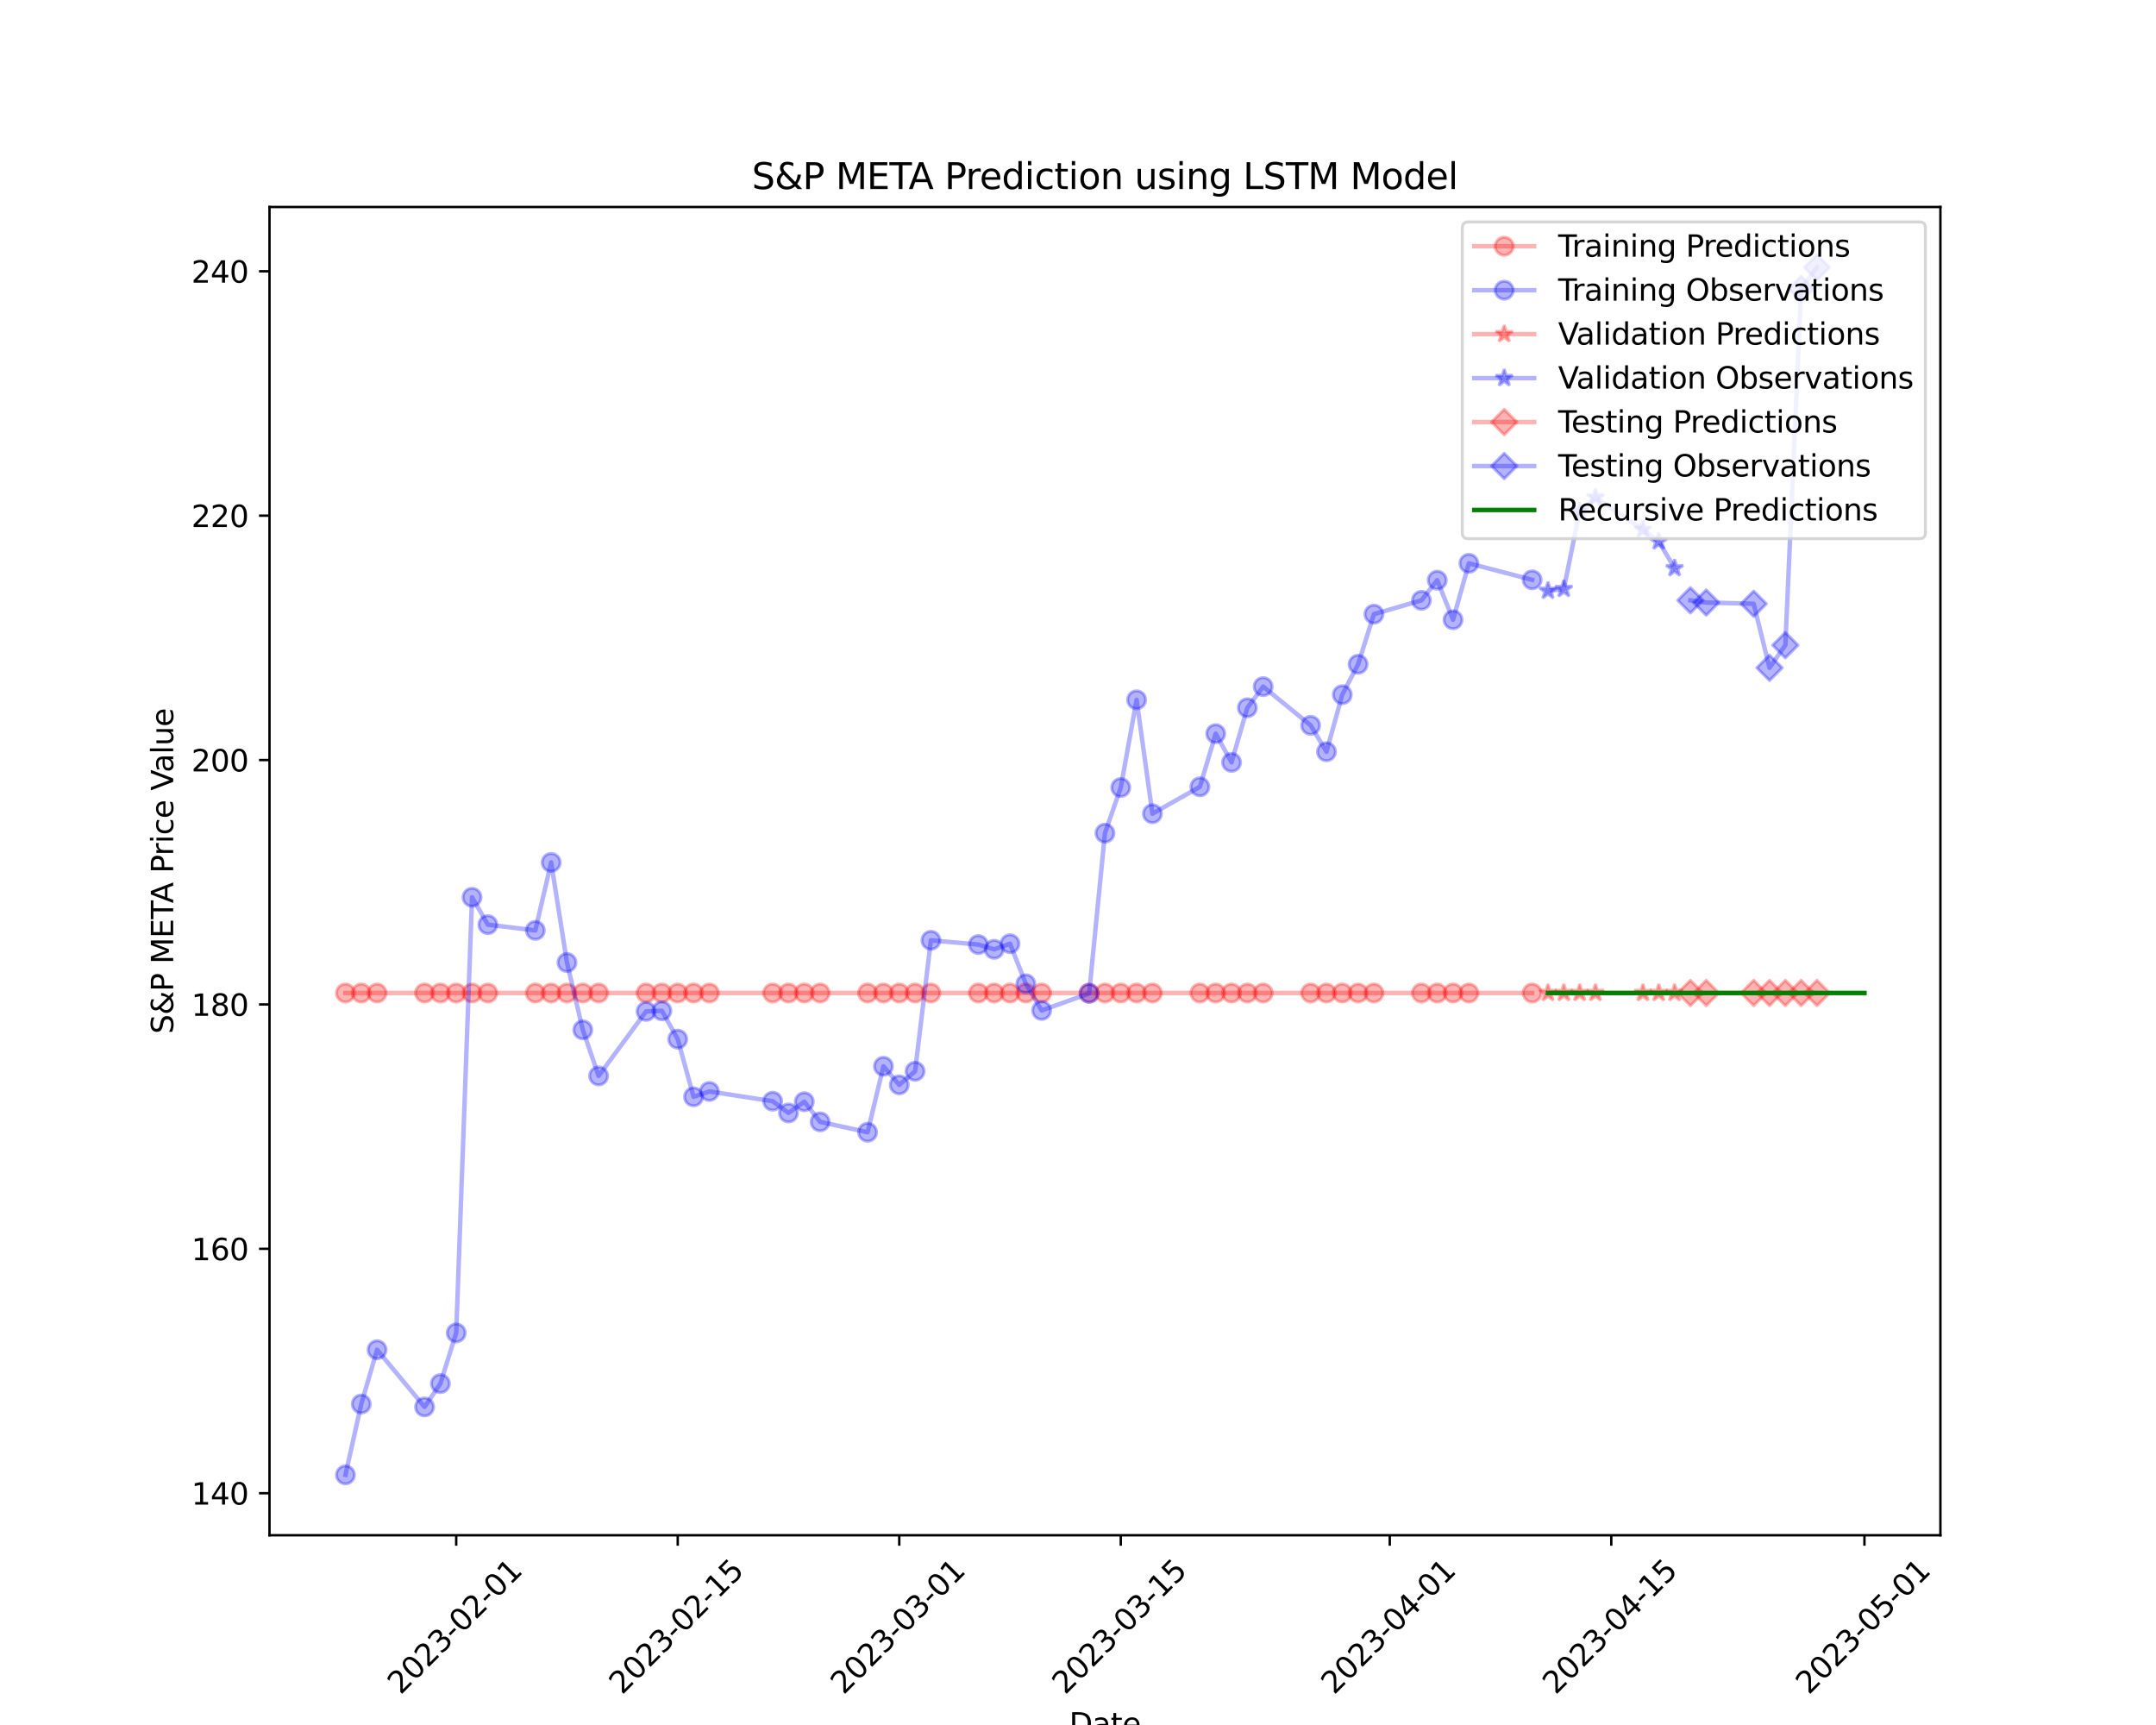 <?xml version="1.0" encoding="utf-8" standalone="no"?>
<!DOCTYPE svg PUBLIC "-//W3C//DTD SVG 1.1//EN"
  "http://www.w3.org/Graphics/SVG/1.1/DTD/svg11.dtd">
<svg xmlns:xlink="http://www.w3.org/1999/xlink" width="720pt" height="576pt" viewBox="0 0 720 576" xmlns="http://www.w3.org/2000/svg" version="1.1">
 <defs>
  <style type="text/css">*{stroke-linejoin: round; stroke-linecap: butt}</style>
 </defs>
 <g id="figure_1">
  <g id="patch_1">
   <path d="M 0 576 
L 720 576 
L 720 0 
L 0 0 
z
" style="fill: #ffffff"/>
  </g>
  <g id="axes_1">
   <g id="patch_2">
    <path d="M 90 512.64 
L 648 512.64 
L 648 69.12 
L 90 69.12 
z
" style="fill: #ffffff"/>
   </g>
   <g id="matplotlib.axis_1">
    <g id="xtick_1">
     <g id="line2d_1">
      <defs>
       <path id="mbe2f63bf08" d="M 0 0 
L 0 3.5 
" style="stroke: #000000; stroke-width: 0.8"/>
      </defs>
      <g>
       <use xlink:href="#mbe2f63bf08" x="152.352" y="512.64" style="stroke: #000000; stroke-width: 0.8"/>
      </g>
     </g>
     <g id="text_1">
      <!-- 2023-02-01 -->
      <g transform="translate(133.756 566.107) rotate(-45) scale(0.1 -0.1)">
       <defs>
        <path id="DejaVuSans-32" d="M 1228 531 
L 3431 531 
L 3431 0 
L 469 0 
L 469 531 
Q 828 903 1448 1529 
Q 2069 2156 2228 2338 
Q 2531 2678 2651 2914 
Q 2772 3150 2772 3378 
Q 2772 3750 2511 3984 
Q 2250 4219 1831 4219 
Q 1534 4219 1204 4116 
Q 875 4013 500 3803 
L 500 4441 
Q 881 4594 1212 4672 
Q 1544 4750 1819 4750 
Q 2544 4750 2975 4387 
Q 3406 4025 3406 3419 
Q 3406 3131 3298 2873 
Q 3191 2616 2906 2266 
Q 2828 2175 2409 1742 
Q 1991 1309 1228 531 
z
" transform="scale(0.016)"/>
        <path id="DejaVuSans-30" d="M 2034 4250 
Q 1547 4250 1301 3770 
Q 1056 3291 1056 2328 
Q 1056 1369 1301 889 
Q 1547 409 2034 409 
Q 2525 409 2770 889 
Q 3016 1369 3016 2328 
Q 3016 3291 2770 3770 
Q 2525 4250 2034 4250 
z
M 2034 4750 
Q 2819 4750 3233 4129 
Q 3647 3509 3647 2328 
Q 3647 1150 3233 529 
Q 2819 -91 2034 -91 
Q 1250 -91 836 529 
Q 422 1150 422 2328 
Q 422 3509 836 4129 
Q 1250 4750 2034 4750 
z
" transform="scale(0.016)"/>
        <path id="DejaVuSans-33" d="M 2597 2516 
Q 3050 2419 3304 2112 
Q 3559 1806 3559 1356 
Q 3559 666 3084 287 
Q 2609 -91 1734 -91 
Q 1441 -91 1130 -33 
Q 819 25 488 141 
L 488 750 
Q 750 597 1062 519 
Q 1375 441 1716 441 
Q 2309 441 2620 675 
Q 2931 909 2931 1356 
Q 2931 1769 2642 2001 
Q 2353 2234 1838 2234 
L 1294 2234 
L 1294 2753 
L 1863 2753 
Q 2328 2753 2575 2939 
Q 2822 3125 2822 3475 
Q 2822 3834 2567 4026 
Q 2313 4219 1838 4219 
Q 1578 4219 1281 4162 
Q 984 4106 628 3988 
L 628 4550 
Q 988 4650 1302 4700 
Q 1616 4750 1894 4750 
Q 2613 4750 3031 4423 
Q 3450 4097 3450 3541 
Q 3450 3153 3228 2886 
Q 3006 2619 2597 2516 
z
" transform="scale(0.016)"/>
        <path id="DejaVuSans-2d" d="M 313 2009 
L 1997 2009 
L 1997 1497 
L 313 1497 
L 313 2009 
z
" transform="scale(0.016)"/>
        <path id="DejaVuSans-31" d="M 794 531 
L 1825 531 
L 1825 4091 
L 703 3866 
L 703 4441 
L 1819 4666 
L 2450 4666 
L 2450 531 
L 3481 531 
L 3481 0 
L 794 0 
L 794 531 
z
" transform="scale(0.016)"/>
       </defs>
       <use xlink:href="#DejaVuSans-32"/>
       <use xlink:href="#DejaVuSans-30" x="63.623"/>
       <use xlink:href="#DejaVuSans-32" x="127.246"/>
       <use xlink:href="#DejaVuSans-33" x="190.869"/>
       <use xlink:href="#DejaVuSans-2d" x="254.492"/>
       <use xlink:href="#DejaVuSans-30" x="290.576"/>
       <use xlink:href="#DejaVuSans-32" x="354.199"/>
       <use xlink:href="#DejaVuSans-2d" x="417.822"/>
       <use xlink:href="#DejaVuSans-30" x="453.906"/>
       <use xlink:href="#DejaVuSans-31" x="517.529"/>
      </g>
     </g>
    </g>
    <g id="xtick_2">
     <g id="line2d_2">
      <g>
       <use xlink:href="#mbe2f63bf08" x="226.33" y="512.64" style="stroke: #000000; stroke-width: 0.8"/>
      </g>
     </g>
     <g id="text_2">
      <!-- 2023-02-15 -->
      <g transform="translate(207.734 566.107) rotate(-45) scale(0.1 -0.1)">
       <defs>
        <path id="DejaVuSans-35" d="M 691 4666 
L 3169 4666 
L 3169 4134 
L 1269 4134 
L 1269 2991 
Q 1406 3038 1543 3061 
Q 1681 3084 1819 3084 
Q 2600 3084 3056 2656 
Q 3513 2228 3513 1497 
Q 3513 744 3044 326 
Q 2575 -91 1722 -91 
Q 1428 -91 1123 -41 
Q 819 9 494 109 
L 494 744 
Q 775 591 1075 516 
Q 1375 441 1709 441 
Q 2250 441 2565 725 
Q 2881 1009 2881 1497 
Q 2881 1984 2565 2268 
Q 2250 2553 1709 2553 
Q 1456 2553 1204 2497 
Q 953 2441 691 2322 
L 691 4666 
z
" transform="scale(0.016)"/>
       </defs>
       <use xlink:href="#DejaVuSans-32"/>
       <use xlink:href="#DejaVuSans-30" x="63.623"/>
       <use xlink:href="#DejaVuSans-32" x="127.246"/>
       <use xlink:href="#DejaVuSans-33" x="190.869"/>
       <use xlink:href="#DejaVuSans-2d" x="254.492"/>
       <use xlink:href="#DejaVuSans-30" x="290.576"/>
       <use xlink:href="#DejaVuSans-32" x="354.199"/>
       <use xlink:href="#DejaVuSans-2d" x="417.822"/>
       <use xlink:href="#DejaVuSans-31" x="453.906"/>
       <use xlink:href="#DejaVuSans-35" x="517.529"/>
      </g>
     </g>
    </g>
    <g id="xtick_3">
     <g id="line2d_3">
      <g>
       <use xlink:href="#mbe2f63bf08" x="300.307" y="512.64" style="stroke: #000000; stroke-width: 0.8"/>
      </g>
     </g>
     <g id="text_3">
      <!-- 2023-03-01 -->
      <g transform="translate(281.711 566.107) rotate(-45) scale(0.1 -0.1)">
       <use xlink:href="#DejaVuSans-32"/>
       <use xlink:href="#DejaVuSans-30" x="63.623"/>
       <use xlink:href="#DejaVuSans-32" x="127.246"/>
       <use xlink:href="#DejaVuSans-33" x="190.869"/>
       <use xlink:href="#DejaVuSans-2d" x="254.492"/>
       <use xlink:href="#DejaVuSans-30" x="290.576"/>
       <use xlink:href="#DejaVuSans-33" x="354.199"/>
       <use xlink:href="#DejaVuSans-2d" x="417.822"/>
       <use xlink:href="#DejaVuSans-30" x="453.906"/>
       <use xlink:href="#DejaVuSans-31" x="517.529"/>
      </g>
     </g>
    </g>
    <g id="xtick_4">
     <g id="line2d_4">
      <g>
       <use xlink:href="#mbe2f63bf08" x="374.284" y="512.64" style="stroke: #000000; stroke-width: 0.8"/>
      </g>
     </g>
     <g id="text_4">
      <!-- 2023-03-15 -->
      <g transform="translate(355.688 566.107) rotate(-45) scale(0.1 -0.1)">
       <use xlink:href="#DejaVuSans-32"/>
       <use xlink:href="#DejaVuSans-30" x="63.623"/>
       <use xlink:href="#DejaVuSans-32" x="127.246"/>
       <use xlink:href="#DejaVuSans-33" x="190.869"/>
       <use xlink:href="#DejaVuSans-2d" x="254.492"/>
       <use xlink:href="#DejaVuSans-30" x="290.576"/>
       <use xlink:href="#DejaVuSans-33" x="354.199"/>
       <use xlink:href="#DejaVuSans-2d" x="417.822"/>
       <use xlink:href="#DejaVuSans-31" x="453.906"/>
       <use xlink:href="#DejaVuSans-35" x="517.529"/>
      </g>
     </g>
    </g>
    <g id="xtick_5">
     <g id="line2d_5">
      <g>
       <use xlink:href="#mbe2f63bf08" x="464.114" y="512.64" style="stroke: #000000; stroke-width: 0.8"/>
      </g>
     </g>
     <g id="text_5">
      <!-- 2023-04-01 -->
      <g transform="translate(445.518 566.107) rotate(-45) scale(0.1 -0.1)">
       <defs>
        <path id="DejaVuSans-34" d="M 2419 4116 
L 825 1625 
L 2419 1625 
L 2419 4116 
z
M 2253 4666 
L 3047 4666 
L 3047 1625 
L 3713 1625 
L 3713 1100 
L 3047 1100 
L 3047 0 
L 2419 0 
L 2419 1100 
L 313 1100 
L 313 1709 
L 2253 4666 
z
" transform="scale(0.016)"/>
       </defs>
       <use xlink:href="#DejaVuSans-32"/>
       <use xlink:href="#DejaVuSans-30" x="63.623"/>
       <use xlink:href="#DejaVuSans-32" x="127.246"/>
       <use xlink:href="#DejaVuSans-33" x="190.869"/>
       <use xlink:href="#DejaVuSans-2d" x="254.492"/>
       <use xlink:href="#DejaVuSans-30" x="290.576"/>
       <use xlink:href="#DejaVuSans-34" x="354.199"/>
       <use xlink:href="#DejaVuSans-2d" x="417.822"/>
       <use xlink:href="#DejaVuSans-30" x="453.906"/>
       <use xlink:href="#DejaVuSans-31" x="517.529"/>
      </g>
     </g>
    </g>
    <g id="xtick_6">
     <g id="line2d_6">
      <g>
       <use xlink:href="#mbe2f63bf08" x="538.091" y="512.64" style="stroke: #000000; stroke-width: 0.8"/>
      </g>
     </g>
     <g id="text_6">
      <!-- 2023-04-15 -->
      <g transform="translate(519.495 566.107) rotate(-45) scale(0.1 -0.1)">
       <use xlink:href="#DejaVuSans-32"/>
       <use xlink:href="#DejaVuSans-30" x="63.623"/>
       <use xlink:href="#DejaVuSans-32" x="127.246"/>
       <use xlink:href="#DejaVuSans-33" x="190.869"/>
       <use xlink:href="#DejaVuSans-2d" x="254.492"/>
       <use xlink:href="#DejaVuSans-30" x="290.576"/>
       <use xlink:href="#DejaVuSans-34" x="354.199"/>
       <use xlink:href="#DejaVuSans-2d" x="417.822"/>
       <use xlink:href="#DejaVuSans-31" x="453.906"/>
       <use xlink:href="#DejaVuSans-35" x="517.529"/>
      </g>
     </g>
    </g>
    <g id="xtick_7">
     <g id="line2d_7">
      <g>
       <use xlink:href="#mbe2f63bf08" x="622.636" y="512.64" style="stroke: #000000; stroke-width: 0.8"/>
      </g>
     </g>
     <g id="text_7">
      <!-- 2023-05-01 -->
      <g transform="translate(604.041 566.107) rotate(-45) scale(0.1 -0.1)">
       <use xlink:href="#DejaVuSans-32"/>
       <use xlink:href="#DejaVuSans-30" x="63.623"/>
       <use xlink:href="#DejaVuSans-32" x="127.246"/>
       <use xlink:href="#DejaVuSans-33" x="190.869"/>
       <use xlink:href="#DejaVuSans-2d" x="254.492"/>
       <use xlink:href="#DejaVuSans-30" x="290.576"/>
       <use xlink:href="#DejaVuSans-35" x="354.199"/>
       <use xlink:href="#DejaVuSans-2d" x="417.822"/>
       <use xlink:href="#DejaVuSans-30" x="453.906"/>
       <use xlink:href="#DejaVuSans-31" x="517.529"/>
      </g>
     </g>
    </g>
    <g id="text_8">
     <!-- Date -->
     <g transform="translate(357.049 579.176) scale(0.1 -0.1)">
      <defs>
       <path id="DejaVuSans-44" d="M 1259 4147 
L 1259 519 
L 2022 519 
Q 2988 519 3436 956 
Q 3884 1394 3884 2338 
Q 3884 3275 3436 3711 
Q 2988 4147 2022 4147 
L 1259 4147 
z
M 628 4666 
L 1925 4666 
Q 3281 4666 3915 4102 
Q 4550 3538 4550 2338 
Q 4550 1131 3912 565 
Q 3275 0 1925 0 
L 628 0 
L 628 4666 
z
" transform="scale(0.016)"/>
       <path id="DejaVuSans-61" d="M 2194 1759 
Q 1497 1759 1228 1600 
Q 959 1441 959 1056 
Q 959 750 1161 570 
Q 1363 391 1709 391 
Q 2188 391 2477 730 
Q 2766 1069 2766 1631 
L 2766 1759 
L 2194 1759 
z
M 3341 1997 
L 3341 0 
L 2766 0 
L 2766 531 
Q 2569 213 2275 61 
Q 1981 -91 1556 -91 
Q 1019 -91 701 211 
Q 384 513 384 1019 
Q 384 1609 779 1909 
Q 1175 2209 1959 2209 
L 2766 2209 
L 2766 2266 
Q 2766 2663 2505 2880 
Q 2244 3097 1772 3097 
Q 1472 3097 1187 3025 
Q 903 2953 641 2809 
L 641 3341 
Q 956 3463 1253 3523 
Q 1550 3584 1831 3584 
Q 2591 3584 2966 3190 
Q 3341 2797 3341 1997 
z
" transform="scale(0.016)"/>
       <path id="DejaVuSans-74" d="M 1172 4494 
L 1172 3500 
L 2356 3500 
L 2356 3053 
L 1172 3053 
L 1172 1153 
Q 1172 725 1289 603 
Q 1406 481 1766 481 
L 2356 481 
L 2356 0 
L 1766 0 
Q 1100 0 847 248 
Q 594 497 594 1153 
L 594 3053 
L 172 3053 
L 172 3500 
L 594 3500 
L 594 4494 
L 1172 4494 
z
" transform="scale(0.016)"/>
       <path id="DejaVuSans-65" d="M 3597 1894 
L 3597 1613 
L 953 1613 
Q 991 1019 1311 708 
Q 1631 397 2203 397 
Q 2534 397 2845 478 
Q 3156 559 3463 722 
L 3463 178 
Q 3153 47 2828 -22 
Q 2503 -91 2169 -91 
Q 1331 -91 842 396 
Q 353 884 353 1716 
Q 353 2575 817 3079 
Q 1281 3584 2069 3584 
Q 2775 3584 3186 3129 
Q 3597 2675 3597 1894 
z
M 3022 2063 
Q 3016 2534 2758 2815 
Q 2500 3097 2075 3097 
Q 1594 3097 1305 2825 
Q 1016 2553 972 2059 
L 3022 2063 
z
" transform="scale(0.016)"/>
      </defs>
      <use xlink:href="#DejaVuSans-44"/>
      <use xlink:href="#DejaVuSans-61" x="77.002"/>
      <use xlink:href="#DejaVuSans-74" x="138.281"/>
      <use xlink:href="#DejaVuSans-65" x="177.49"/>
     </g>
    </g>
   </g>
   <g id="matplotlib.axis_2">
    <g id="ytick_1">
     <g id="line2d_8">
      <defs>
       <path id="me47fd537a9" d="M 0 0 
L -3.5 0 
" style="stroke: #000000; stroke-width: 0.8"/>
      </defs>
      <g>
       <use xlink:href="#me47fd537a9" x="90" y="498.6" style="stroke: #000000; stroke-width: 0.8"/>
      </g>
     </g>
     <g id="text_9">
      <!-- 140 -->
      <g transform="translate(63.913 502.399) scale(0.1 -0.1)">
       <use xlink:href="#DejaVuSans-31"/>
       <use xlink:href="#DejaVuSans-34" x="63.623"/>
       <use xlink:href="#DejaVuSans-30" x="127.246"/>
      </g>
     </g>
    </g>
    <g id="ytick_2">
     <g id="line2d_9">
      <g>
       <use xlink:href="#me47fd537a9" x="90" y="416.997" style="stroke: #000000; stroke-width: 0.8"/>
      </g>
     </g>
     <g id="text_10">
      <!-- 160 -->
      <g transform="translate(63.913 420.797) scale(0.1 -0.1)">
       <defs>
        <path id="DejaVuSans-36" d="M 2113 2584 
Q 1688 2584 1439 2293 
Q 1191 2003 1191 1497 
Q 1191 994 1439 701 
Q 1688 409 2113 409 
Q 2538 409 2786 701 
Q 3034 994 3034 1497 
Q 3034 2003 2786 2293 
Q 2538 2584 2113 2584 
z
M 3366 4563 
L 3366 3988 
Q 3128 4100 2886 4159 
Q 2644 4219 2406 4219 
Q 1781 4219 1451 3797 
Q 1122 3375 1075 2522 
Q 1259 2794 1537 2939 
Q 1816 3084 2150 3084 
Q 2853 3084 3261 2657 
Q 3669 2231 3669 1497 
Q 3669 778 3244 343 
Q 2819 -91 2113 -91 
Q 1303 -91 875 529 
Q 447 1150 447 2328 
Q 447 3434 972 4092 
Q 1497 4750 2381 4750 
Q 2619 4750 2861 4703 
Q 3103 4656 3366 4563 
z
" transform="scale(0.016)"/>
       </defs>
       <use xlink:href="#DejaVuSans-31"/>
       <use xlink:href="#DejaVuSans-36" x="63.623"/>
       <use xlink:href="#DejaVuSans-30" x="127.246"/>
      </g>
     </g>
    </g>
    <g id="ytick_3">
     <g id="line2d_10">
      <g>
       <use xlink:href="#me47fd537a9" x="90" y="335.394" style="stroke: #000000; stroke-width: 0.8"/>
      </g>
     </g>
     <g id="text_11">
      <!-- 180 -->
      <g transform="translate(63.913 339.194) scale(0.1 -0.1)">
       <defs>
        <path id="DejaVuSans-38" d="M 2034 2216 
Q 1584 2216 1326 1975 
Q 1069 1734 1069 1313 
Q 1069 891 1326 650 
Q 1584 409 2034 409 
Q 2484 409 2743 651 
Q 3003 894 3003 1313 
Q 3003 1734 2745 1975 
Q 2488 2216 2034 2216 
z
M 1403 2484 
Q 997 2584 770 2862 
Q 544 3141 544 3541 
Q 544 4100 942 4425 
Q 1341 4750 2034 4750 
Q 2731 4750 3128 4425 
Q 3525 4100 3525 3541 
Q 3525 3141 3298 2862 
Q 3072 2584 2669 2484 
Q 3125 2378 3379 2068 
Q 3634 1759 3634 1313 
Q 3634 634 3220 271 
Q 2806 -91 2034 -91 
Q 1263 -91 848 271 
Q 434 634 434 1313 
Q 434 1759 690 2068 
Q 947 2378 1403 2484 
z
M 1172 3481 
Q 1172 3119 1398 2916 
Q 1625 2713 2034 2713 
Q 2441 2713 2670 2916 
Q 2900 3119 2900 3481 
Q 2900 3844 2670 4047 
Q 2441 4250 2034 4250 
Q 1625 4250 1398 4047 
Q 1172 3844 1172 3481 
z
" transform="scale(0.016)"/>
       </defs>
       <use xlink:href="#DejaVuSans-31"/>
       <use xlink:href="#DejaVuSans-38" x="63.623"/>
       <use xlink:href="#DejaVuSans-30" x="127.246"/>
      </g>
     </g>
    </g>
    <g id="ytick_4">
     <g id="line2d_11">
      <g>
       <use xlink:href="#me47fd537a9" x="90" y="253.791" style="stroke: #000000; stroke-width: 0.8"/>
      </g>
     </g>
     <g id="text_12">
      <!-- 200 -->
      <g transform="translate(63.913 257.591) scale(0.1 -0.1)">
       <use xlink:href="#DejaVuSans-32"/>
       <use xlink:href="#DejaVuSans-30" x="63.623"/>
       <use xlink:href="#DejaVuSans-30" x="127.246"/>
      </g>
     </g>
    </g>
    <g id="ytick_5">
     <g id="line2d_12">
      <g>
       <use xlink:href="#me47fd537a9" x="90" y="172.189" style="stroke: #000000; stroke-width: 0.8"/>
      </g>
     </g>
     <g id="text_13">
      <!-- 220 -->
      <g transform="translate(63.913 175.988) scale(0.1 -0.1)">
       <use xlink:href="#DejaVuSans-32"/>
       <use xlink:href="#DejaVuSans-32" x="63.623"/>
       <use xlink:href="#DejaVuSans-30" x="127.246"/>
      </g>
     </g>
    </g>
    <g id="ytick_6">
     <g id="line2d_13">
      <g>
       <use xlink:href="#me47fd537a9" x="90" y="90.586" style="stroke: #000000; stroke-width: 0.8"/>
      </g>
     </g>
     <g id="text_14">
      <!-- 240 -->
      <g transform="translate(63.913 94.385) scale(0.1 -0.1)">
       <use xlink:href="#DejaVuSans-32"/>
       <use xlink:href="#DejaVuSans-34" x="63.623"/>
       <use xlink:href="#DejaVuSans-30" x="127.246"/>
      </g>
     </g>
    </g>
    <g id="text_15">
     <!-- S&amp;P META Price Value -->
     <g transform="translate(57.833 345.225) rotate(-90) scale(0.1 -0.1)">
      <defs>
       <path id="DejaVuSans-53" d="M 3425 4513 
L 3425 3897 
Q 3066 4069 2747 4153 
Q 2428 4238 2131 4238 
Q 1616 4238 1336 4038 
Q 1056 3838 1056 3469 
Q 1056 3159 1242 3001 
Q 1428 2844 1947 2747 
L 2328 2669 
Q 3034 2534 3370 2195 
Q 3706 1856 3706 1288 
Q 3706 609 3251 259 
Q 2797 -91 1919 -91 
Q 1588 -91 1214 -16 
Q 841 59 441 206 
L 441 856 
Q 825 641 1194 531 
Q 1563 422 1919 422 
Q 2459 422 2753 634 
Q 3047 847 3047 1241 
Q 3047 1584 2836 1778 
Q 2625 1972 2144 2069 
L 1759 2144 
Q 1053 2284 737 2584 
Q 422 2884 422 3419 
Q 422 4038 858 4394 
Q 1294 4750 2059 4750 
Q 2388 4750 2728 4690 
Q 3069 4631 3425 4513 
z
" transform="scale(0.016)"/>
       <path id="DejaVuSans-26" d="M 1556 2509 
Q 1272 2256 1139 2004 
Q 1006 1753 1006 1478 
Q 1006 1022 1337 719 
Q 1669 416 2169 416 
Q 2466 416 2725 514 
Q 2984 613 3213 813 
L 1556 2509 
z
M 1997 2859 
L 3584 1234 
Q 3769 1513 3872 1830 
Q 3975 2147 3994 2503 
L 4575 2503 
Q 4538 2091 4375 1687 
Q 4213 1284 3922 891 
L 4794 0 
L 4006 0 
L 3559 459 
Q 3234 181 2878 45 
Q 2522 -91 2113 -91 
Q 1359 -91 881 339 
Q 403 769 403 1441 
Q 403 1841 612 2192 
Q 822 2544 1241 2853 
Q 1091 3050 1012 3245 
Q 934 3441 934 3628 
Q 934 4134 1281 4442 
Q 1628 4750 2203 4750 
Q 2463 4750 2720 4694 
Q 2978 4638 3244 4525 
L 3244 3956 
Q 2972 4103 2725 4179 
Q 2478 4256 2266 4256 
Q 1938 4256 1733 4082 
Q 1528 3909 1528 3634 
Q 1528 3475 1620 3314 
Q 1713 3153 1997 2859 
z
" transform="scale(0.016)"/>
       <path id="DejaVuSans-50" d="M 1259 4147 
L 1259 2394 
L 2053 2394 
Q 2494 2394 2734 2622 
Q 2975 2850 2975 3272 
Q 2975 3691 2734 3919 
Q 2494 4147 2053 4147 
L 1259 4147 
z
M 628 4666 
L 2053 4666 
Q 2838 4666 3239 4311 
Q 3641 3956 3641 3272 
Q 3641 2581 3239 2228 
Q 2838 1875 2053 1875 
L 1259 1875 
L 1259 0 
L 628 0 
L 628 4666 
z
" transform="scale(0.016)"/>
       <path id="DejaVuSans-20" transform="scale(0.016)"/>
       <path id="DejaVuSans-4d" d="M 628 4666 
L 1569 4666 
L 2759 1491 
L 3956 4666 
L 4897 4666 
L 4897 0 
L 4281 0 
L 4281 4097 
L 3078 897 
L 2444 897 
L 1241 4097 
L 1241 0 
L 628 0 
L 628 4666 
z
" transform="scale(0.016)"/>
       <path id="DejaVuSans-45" d="M 628 4666 
L 3578 4666 
L 3578 4134 
L 1259 4134 
L 1259 2753 
L 3481 2753 
L 3481 2222 
L 1259 2222 
L 1259 531 
L 3634 531 
L 3634 0 
L 628 0 
L 628 4666 
z
" transform="scale(0.016)"/>
       <path id="DejaVuSans-54" d="M -19 4666 
L 3928 4666 
L 3928 4134 
L 2272 4134 
L 2272 0 
L 1638 0 
L 1638 4134 
L -19 4134 
L -19 4666 
z
" transform="scale(0.016)"/>
       <path id="DejaVuSans-41" d="M 2188 4044 
L 1331 1722 
L 3047 1722 
L 2188 4044 
z
M 1831 4666 
L 2547 4666 
L 4325 0 
L 3669 0 
L 3244 1197 
L 1141 1197 
L 716 0 
L 50 0 
L 1831 4666 
z
" transform="scale(0.016)"/>
       <path id="DejaVuSans-72" d="M 2631 2963 
Q 2534 3019 2420 3045 
Q 2306 3072 2169 3072 
Q 1681 3072 1420 2755 
Q 1159 2438 1159 1844 
L 1159 0 
L 581 0 
L 581 3500 
L 1159 3500 
L 1159 2956 
Q 1341 3275 1631 3429 
Q 1922 3584 2338 3584 
Q 2397 3584 2469 3576 
Q 2541 3569 2628 3553 
L 2631 2963 
z
" transform="scale(0.016)"/>
       <path id="DejaVuSans-69" d="M 603 3500 
L 1178 3500 
L 1178 0 
L 603 0 
L 603 3500 
z
M 603 4863 
L 1178 4863 
L 1178 4134 
L 603 4134 
L 603 4863 
z
" transform="scale(0.016)"/>
       <path id="DejaVuSans-63" d="M 3122 3366 
L 3122 2828 
Q 2878 2963 2633 3030 
Q 2388 3097 2138 3097 
Q 1578 3097 1268 2742 
Q 959 2388 959 1747 
Q 959 1106 1268 751 
Q 1578 397 2138 397 
Q 2388 397 2633 464 
Q 2878 531 3122 666 
L 3122 134 
Q 2881 22 2623 -34 
Q 2366 -91 2075 -91 
Q 1284 -91 818 406 
Q 353 903 353 1747 
Q 353 2603 823 3093 
Q 1294 3584 2113 3584 
Q 2378 3584 2631 3529 
Q 2884 3475 3122 3366 
z
" transform="scale(0.016)"/>
       <path id="DejaVuSans-56" d="M 1831 0 
L 50 4666 
L 709 4666 
L 2188 738 
L 3669 4666 
L 4325 4666 
L 2547 0 
L 1831 0 
z
" transform="scale(0.016)"/>
       <path id="DejaVuSans-6c" d="M 603 4863 
L 1178 4863 
L 1178 0 
L 603 0 
L 603 4863 
z
" transform="scale(0.016)"/>
       <path id="DejaVuSans-75" d="M 544 1381 
L 544 3500 
L 1119 3500 
L 1119 1403 
Q 1119 906 1312 657 
Q 1506 409 1894 409 
Q 2359 409 2629 706 
Q 2900 1003 2900 1516 
L 2900 3500 
L 3475 3500 
L 3475 0 
L 2900 0 
L 2900 538 
Q 2691 219 2414 64 
Q 2138 -91 1772 -91 
Q 1169 -91 856 284 
Q 544 659 544 1381 
z
M 1991 3584 
L 1991 3584 
z
" transform="scale(0.016)"/>
      </defs>
      <use xlink:href="#DejaVuSans-53"/>
      <use xlink:href="#DejaVuSans-26" x="63.477"/>
      <use xlink:href="#DejaVuSans-50" x="141.455"/>
      <use xlink:href="#DejaVuSans-20" x="201.758"/>
      <use xlink:href="#DejaVuSans-4d" x="233.545"/>
      <use xlink:href="#DejaVuSans-45" x="319.824"/>
      <use xlink:href="#DejaVuSans-54" x="383.008"/>
      <use xlink:href="#DejaVuSans-41" x="436.342"/>
      <use xlink:href="#DejaVuSans-20" x="504.75"/>
      <use xlink:href="#DejaVuSans-50" x="536.537"/>
      <use xlink:href="#DejaVuSans-72" x="595.09"/>
      <use xlink:href="#DejaVuSans-69" x="636.203"/>
      <use xlink:href="#DejaVuSans-63" x="663.986"/>
      <use xlink:href="#DejaVuSans-65" x="718.967"/>
      <use xlink:href="#DejaVuSans-20" x="780.49"/>
      <use xlink:href="#DejaVuSans-56" x="812.277"/>
      <use xlink:href="#DejaVuSans-61" x="872.936"/>
      <use xlink:href="#DejaVuSans-6c" x="934.215"/>
      <use xlink:href="#DejaVuSans-75" x="961.998"/>
      <use xlink:href="#DejaVuSans-65" x="1025.377"/>
     </g>
    </g>
   </g>
   <g id="line2d_14">
    <path d="M 115.364 331.573 
L 120.648 331.573 
L 125.932 331.573 
L 141.784 331.573 
L 147.068 331.573 
L 152.352 331.573 
L 157.636 331.573 
L 162.92 331.573 
L 178.773 331.573 
L 184.057 331.573 
L 189.341 331.573 
L 194.625 331.573 
L 199.909 331.573 
L 215.761 331.573 
L 221.045 331.573 
L 226.33 331.573 
L 231.614 331.573 
L 236.898 331.573 
L 258.034 331.573 
L 263.318 331.573 
L 268.602 331.573 
L 273.886 331.573 
L 289.739 331.573 
L 295.023 331.573 
L 300.307 331.573 
L 305.591 331.573 
L 310.875 331.573 
L 326.727 331.573 
L 332.011 331.573 
L 337.295 331.573 
L 342.58 331.573 
L 347.864 331.573 
L 363.716 331.573 
L 369 331.573 
L 374.284 331.573 
L 379.568 331.573 
L 384.852 331.573 
L 400.705 331.573 
L 405.989 331.573 
L 411.273 331.573 
L 416.557 331.573 
L 421.841 331.573 
L 437.693 331.573 
L 442.977 331.573 
L 448.261 331.573 
L 453.545 331.573 
L 458.83 331.573 
L 474.682 331.573 
L 479.966 331.573 
L 485.25 331.573 
L 490.534 331.573 
L 511.67 331.573 
" clip-path="url(#pa8c8a4d45e)" style="fill: none; stroke: #ff0000; stroke-opacity: 0.3; stroke-width: 1.5; stroke-linecap: square"/>
    <defs>
     <path id="mfd4eb66bfe" d="M 0 3 
C 0.796 3 1.559 2.684 2.121 2.121 
C 2.684 1.559 3 0.796 3 0 
C 3 -0.796 2.684 -1.559 2.121 -2.121 
C 1.559 -2.684 0.796 -3 0 -3 
C -0.796 -3 -1.559 -2.684 -2.121 -2.121 
C -2.684 -1.559 -3 -0.796 -3 0 
C -3 0.796 -2.684 1.559 -2.121 2.121 
C -1.559 2.684 -0.796 3 0 3 
z
" style="stroke: #ff0000; stroke-opacity: 0.3"/>
    </defs>
    <g clip-path="url(#pa8c8a4d45e)">
     <use xlink:href="#mfd4eb66bfe" x="115.364" y="331.573" style="fill: #ff0000; fill-opacity: 0.3; stroke: #ff0000; stroke-opacity: 0.3"/>
     <use xlink:href="#mfd4eb66bfe" x="120.648" y="331.573" style="fill: #ff0000; fill-opacity: 0.3; stroke: #ff0000; stroke-opacity: 0.3"/>
     <use xlink:href="#mfd4eb66bfe" x="125.932" y="331.573" style="fill: #ff0000; fill-opacity: 0.3; stroke: #ff0000; stroke-opacity: 0.3"/>
     <use xlink:href="#mfd4eb66bfe" x="141.784" y="331.573" style="fill: #ff0000; fill-opacity: 0.3; stroke: #ff0000; stroke-opacity: 0.3"/>
     <use xlink:href="#mfd4eb66bfe" x="147.068" y="331.573" style="fill: #ff0000; fill-opacity: 0.3; stroke: #ff0000; stroke-opacity: 0.3"/>
     <use xlink:href="#mfd4eb66bfe" x="152.352" y="331.573" style="fill: #ff0000; fill-opacity: 0.3; stroke: #ff0000; stroke-opacity: 0.3"/>
     <use xlink:href="#mfd4eb66bfe" x="157.636" y="331.573" style="fill: #ff0000; fill-opacity: 0.3; stroke: #ff0000; stroke-opacity: 0.3"/>
     <use xlink:href="#mfd4eb66bfe" x="162.92" y="331.573" style="fill: #ff0000; fill-opacity: 0.3; stroke: #ff0000; stroke-opacity: 0.3"/>
     <use xlink:href="#mfd4eb66bfe" x="178.773" y="331.573" style="fill: #ff0000; fill-opacity: 0.3; stroke: #ff0000; stroke-opacity: 0.3"/>
     <use xlink:href="#mfd4eb66bfe" x="184.057" y="331.573" style="fill: #ff0000; fill-opacity: 0.3; stroke: #ff0000; stroke-opacity: 0.3"/>
     <use xlink:href="#mfd4eb66bfe" x="189.341" y="331.573" style="fill: #ff0000; fill-opacity: 0.3; stroke: #ff0000; stroke-opacity: 0.3"/>
     <use xlink:href="#mfd4eb66bfe" x="194.625" y="331.573" style="fill: #ff0000; fill-opacity: 0.3; stroke: #ff0000; stroke-opacity: 0.3"/>
     <use xlink:href="#mfd4eb66bfe" x="199.909" y="331.573" style="fill: #ff0000; fill-opacity: 0.3; stroke: #ff0000; stroke-opacity: 0.3"/>
     <use xlink:href="#mfd4eb66bfe" x="215.761" y="331.573" style="fill: #ff0000; fill-opacity: 0.3; stroke: #ff0000; stroke-opacity: 0.3"/>
     <use xlink:href="#mfd4eb66bfe" x="221.045" y="331.573" style="fill: #ff0000; fill-opacity: 0.3; stroke: #ff0000; stroke-opacity: 0.3"/>
     <use xlink:href="#mfd4eb66bfe" x="226.33" y="331.573" style="fill: #ff0000; fill-opacity: 0.3; stroke: #ff0000; stroke-opacity: 0.3"/>
     <use xlink:href="#mfd4eb66bfe" x="231.614" y="331.573" style="fill: #ff0000; fill-opacity: 0.3; stroke: #ff0000; stroke-opacity: 0.3"/>
     <use xlink:href="#mfd4eb66bfe" x="236.898" y="331.573" style="fill: #ff0000; fill-opacity: 0.3; stroke: #ff0000; stroke-opacity: 0.3"/>
     <use xlink:href="#mfd4eb66bfe" x="258.034" y="331.573" style="fill: #ff0000; fill-opacity: 0.3; stroke: #ff0000; stroke-opacity: 0.3"/>
     <use xlink:href="#mfd4eb66bfe" x="263.318" y="331.573" style="fill: #ff0000; fill-opacity: 0.3; stroke: #ff0000; stroke-opacity: 0.3"/>
     <use xlink:href="#mfd4eb66bfe" x="268.602" y="331.573" style="fill: #ff0000; fill-opacity: 0.3; stroke: #ff0000; stroke-opacity: 0.3"/>
     <use xlink:href="#mfd4eb66bfe" x="273.886" y="331.573" style="fill: #ff0000; fill-opacity: 0.3; stroke: #ff0000; stroke-opacity: 0.3"/>
     <use xlink:href="#mfd4eb66bfe" x="289.739" y="331.573" style="fill: #ff0000; fill-opacity: 0.3; stroke: #ff0000; stroke-opacity: 0.3"/>
     <use xlink:href="#mfd4eb66bfe" x="295.023" y="331.573" style="fill: #ff0000; fill-opacity: 0.3; stroke: #ff0000; stroke-opacity: 0.3"/>
     <use xlink:href="#mfd4eb66bfe" x="300.307" y="331.573" style="fill: #ff0000; fill-opacity: 0.3; stroke: #ff0000; stroke-opacity: 0.3"/>
     <use xlink:href="#mfd4eb66bfe" x="305.591" y="331.573" style="fill: #ff0000; fill-opacity: 0.3; stroke: #ff0000; stroke-opacity: 0.3"/>
     <use xlink:href="#mfd4eb66bfe" x="310.875" y="331.573" style="fill: #ff0000; fill-opacity: 0.3; stroke: #ff0000; stroke-opacity: 0.3"/>
     <use xlink:href="#mfd4eb66bfe" x="326.727" y="331.573" style="fill: #ff0000; fill-opacity: 0.3; stroke: #ff0000; stroke-opacity: 0.3"/>
     <use xlink:href="#mfd4eb66bfe" x="332.011" y="331.573" style="fill: #ff0000; fill-opacity: 0.3; stroke: #ff0000; stroke-opacity: 0.3"/>
     <use xlink:href="#mfd4eb66bfe" x="337.295" y="331.573" style="fill: #ff0000; fill-opacity: 0.3; stroke: #ff0000; stroke-opacity: 0.3"/>
     <use xlink:href="#mfd4eb66bfe" x="342.58" y="331.573" style="fill: #ff0000; fill-opacity: 0.3; stroke: #ff0000; stroke-opacity: 0.3"/>
     <use xlink:href="#mfd4eb66bfe" x="347.864" y="331.573" style="fill: #ff0000; fill-opacity: 0.3; stroke: #ff0000; stroke-opacity: 0.3"/>
     <use xlink:href="#mfd4eb66bfe" x="363.716" y="331.573" style="fill: #ff0000; fill-opacity: 0.3; stroke: #ff0000; stroke-opacity: 0.3"/>
     <use xlink:href="#mfd4eb66bfe" x="369" y="331.573" style="fill: #ff0000; fill-opacity: 0.3; stroke: #ff0000; stroke-opacity: 0.3"/>
     <use xlink:href="#mfd4eb66bfe" x="374.284" y="331.573" style="fill: #ff0000; fill-opacity: 0.3; stroke: #ff0000; stroke-opacity: 0.3"/>
     <use xlink:href="#mfd4eb66bfe" x="379.568" y="331.573" style="fill: #ff0000; fill-opacity: 0.3; stroke: #ff0000; stroke-opacity: 0.3"/>
     <use xlink:href="#mfd4eb66bfe" x="384.852" y="331.573" style="fill: #ff0000; fill-opacity: 0.3; stroke: #ff0000; stroke-opacity: 0.3"/>
     <use xlink:href="#mfd4eb66bfe" x="400.705" y="331.573" style="fill: #ff0000; fill-opacity: 0.3; stroke: #ff0000; stroke-opacity: 0.3"/>
     <use xlink:href="#mfd4eb66bfe" x="405.989" y="331.573" style="fill: #ff0000; fill-opacity: 0.3; stroke: #ff0000; stroke-opacity: 0.3"/>
     <use xlink:href="#mfd4eb66bfe" x="411.273" y="331.573" style="fill: #ff0000; fill-opacity: 0.3; stroke: #ff0000; stroke-opacity: 0.3"/>
     <use xlink:href="#mfd4eb66bfe" x="416.557" y="331.573" style="fill: #ff0000; fill-opacity: 0.3; stroke: #ff0000; stroke-opacity: 0.3"/>
     <use xlink:href="#mfd4eb66bfe" x="421.841" y="331.573" style="fill: #ff0000; fill-opacity: 0.3; stroke: #ff0000; stroke-opacity: 0.3"/>
     <use xlink:href="#mfd4eb66bfe" x="437.693" y="331.573" style="fill: #ff0000; fill-opacity: 0.3; stroke: #ff0000; stroke-opacity: 0.3"/>
     <use xlink:href="#mfd4eb66bfe" x="442.977" y="331.573" style="fill: #ff0000; fill-opacity: 0.3; stroke: #ff0000; stroke-opacity: 0.3"/>
     <use xlink:href="#mfd4eb66bfe" x="448.261" y="331.573" style="fill: #ff0000; fill-opacity: 0.3; stroke: #ff0000; stroke-opacity: 0.3"/>
     <use xlink:href="#mfd4eb66bfe" x="453.545" y="331.573" style="fill: #ff0000; fill-opacity: 0.3; stroke: #ff0000; stroke-opacity: 0.3"/>
     <use xlink:href="#mfd4eb66bfe" x="458.83" y="331.573" style="fill: #ff0000; fill-opacity: 0.3; stroke: #ff0000; stroke-opacity: 0.3"/>
     <use xlink:href="#mfd4eb66bfe" x="474.682" y="331.573" style="fill: #ff0000; fill-opacity: 0.3; stroke: #ff0000; stroke-opacity: 0.3"/>
     <use xlink:href="#mfd4eb66bfe" x="479.966" y="331.573" style="fill: #ff0000; fill-opacity: 0.3; stroke: #ff0000; stroke-opacity: 0.3"/>
     <use xlink:href="#mfd4eb66bfe" x="485.25" y="331.573" style="fill: #ff0000; fill-opacity: 0.3; stroke: #ff0000; stroke-opacity: 0.3"/>
     <use xlink:href="#mfd4eb66bfe" x="490.534" y="331.573" style="fill: #ff0000; fill-opacity: 0.3; stroke: #ff0000; stroke-opacity: 0.3"/>
     <use xlink:href="#mfd4eb66bfe" x="511.67" y="331.573" style="fill: #ff0000; fill-opacity: 0.3; stroke: #ff0000; stroke-opacity: 0.3"/>
    </g>
   </g>
   <g id="line2d_15">
    <path d="M 115.364 492.48 
L 120.648 468.815 
L 125.932 450.699 
L 141.784 469.794 
L 147.068 462.001 
L 152.352 445.069 
L 157.636 299.612 
L 162.92 308.751 
L 178.773 310.669 
L 184.057 287.983 
L 189.341 321.4 
L 194.625 343.881 
L 199.909 359.263 
L 215.761 337.72 
L 221.045 337.516 
L 226.33 346.982 
L 231.614 366.24 
L 236.898 364.445 
L 258.034 367.709 
L 263.318 371.626 
L 268.602 367.872 
L 273.886 374.605 
L 289.739 378.073 
L 295.023 356.04 
L 300.307 362.242 
L 305.591 357.713 
L 310.875 313.974 
L 326.727 315.402 
L 332.011 316.993 
L 337.295 315.116 
L 342.58 328.499 
L 347.864 337.394 
L 363.716 331.722 
L 369 278.191 
L 374.284 262.972 
L 379.568 233.676 
L 384.852 271.703 
L 400.705 262.727 
L 405.989 244.978 
L 411.273 254.567 
L 416.557 236.328 
L 421.841 229.27 
L 437.693 242.204 
L 442.977 251.017 
L 448.261 231.963 
L 453.545 221.803 
L 458.83 205.075 
L 474.682 200.464 
L 479.966 193.732 
L 485.25 206.951 
L 490.534 188.101 
L 511.67 193.609 
" clip-path="url(#pa8c8a4d45e)" style="fill: none; stroke: #0000ff; stroke-opacity: 0.3; stroke-width: 1.5; stroke-linecap: square"/>
    <defs>
     <path id="mac53f34c7b" d="M 0 3 
C 0.796 3 1.559 2.684 2.121 2.121 
C 2.684 1.559 3 0.796 3 0 
C 3 -0.796 2.684 -1.559 2.121 -2.121 
C 1.559 -2.684 0.796 -3 0 -3 
C -0.796 -3 -1.559 -2.684 -2.121 -2.121 
C -2.684 -1.559 -3 -0.796 -3 0 
C -3 0.796 -2.684 1.559 -2.121 2.121 
C -1.559 2.684 -0.796 3 0 3 
z
" style="stroke: #0000ff; stroke-opacity: 0.3"/>
    </defs>
    <g clip-path="url(#pa8c8a4d45e)">
     <use xlink:href="#mac53f34c7b" x="115.364" y="492.48" style="fill: #0000ff; fill-opacity: 0.3; stroke: #0000ff; stroke-opacity: 0.3"/>
     <use xlink:href="#mac53f34c7b" x="120.648" y="468.815" style="fill: #0000ff; fill-opacity: 0.3; stroke: #0000ff; stroke-opacity: 0.3"/>
     <use xlink:href="#mac53f34c7b" x="125.932" y="450.699" style="fill: #0000ff; fill-opacity: 0.3; stroke: #0000ff; stroke-opacity: 0.3"/>
     <use xlink:href="#mac53f34c7b" x="141.784" y="469.794" style="fill: #0000ff; fill-opacity: 0.3; stroke: #0000ff; stroke-opacity: 0.3"/>
     <use xlink:href="#mac53f34c7b" x="147.068" y="462.001" style="fill: #0000ff; fill-opacity: 0.3; stroke: #0000ff; stroke-opacity: 0.3"/>
     <use xlink:href="#mac53f34c7b" x="152.352" y="445.069" style="fill: #0000ff; fill-opacity: 0.3; stroke: #0000ff; stroke-opacity: 0.3"/>
     <use xlink:href="#mac53f34c7b" x="157.636" y="299.612" style="fill: #0000ff; fill-opacity: 0.3; stroke: #0000ff; stroke-opacity: 0.3"/>
     <use xlink:href="#mac53f34c7b" x="162.92" y="308.751" style="fill: #0000ff; fill-opacity: 0.3; stroke: #0000ff; stroke-opacity: 0.3"/>
     <use xlink:href="#mac53f34c7b" x="178.773" y="310.669" style="fill: #0000ff; fill-opacity: 0.3; stroke: #0000ff; stroke-opacity: 0.3"/>
     <use xlink:href="#mac53f34c7b" x="184.057" y="287.983" style="fill: #0000ff; fill-opacity: 0.3; stroke: #0000ff; stroke-opacity: 0.3"/>
     <use xlink:href="#mac53f34c7b" x="189.341" y="321.4" style="fill: #0000ff; fill-opacity: 0.3; stroke: #0000ff; stroke-opacity: 0.3"/>
     <use xlink:href="#mac53f34c7b" x="194.625" y="343.881" style="fill: #0000ff; fill-opacity: 0.3; stroke: #0000ff; stroke-opacity: 0.3"/>
     <use xlink:href="#mac53f34c7b" x="199.909" y="359.263" style="fill: #0000ff; fill-opacity: 0.3; stroke: #0000ff; stroke-opacity: 0.3"/>
     <use xlink:href="#mac53f34c7b" x="215.761" y="337.72" style="fill: #0000ff; fill-opacity: 0.3; stroke: #0000ff; stroke-opacity: 0.3"/>
     <use xlink:href="#mac53f34c7b" x="221.045" y="337.516" style="fill: #0000ff; fill-opacity: 0.3; stroke: #0000ff; stroke-opacity: 0.3"/>
     <use xlink:href="#mac53f34c7b" x="226.33" y="346.982" style="fill: #0000ff; fill-opacity: 0.3; stroke: #0000ff; stroke-opacity: 0.3"/>
     <use xlink:href="#mac53f34c7b" x="231.614" y="366.24" style="fill: #0000ff; fill-opacity: 0.3; stroke: #0000ff; stroke-opacity: 0.3"/>
     <use xlink:href="#mac53f34c7b" x="236.898" y="364.445" style="fill: #0000ff; fill-opacity: 0.3; stroke: #0000ff; stroke-opacity: 0.3"/>
     <use xlink:href="#mac53f34c7b" x="258.034" y="367.709" style="fill: #0000ff; fill-opacity: 0.3; stroke: #0000ff; stroke-opacity: 0.3"/>
     <use xlink:href="#mac53f34c7b" x="263.318" y="371.626" style="fill: #0000ff; fill-opacity: 0.3; stroke: #0000ff; stroke-opacity: 0.3"/>
     <use xlink:href="#mac53f34c7b" x="268.602" y="367.872" style="fill: #0000ff; fill-opacity: 0.3; stroke: #0000ff; stroke-opacity: 0.3"/>
     <use xlink:href="#mac53f34c7b" x="273.886" y="374.605" style="fill: #0000ff; fill-opacity: 0.3; stroke: #0000ff; stroke-opacity: 0.3"/>
     <use xlink:href="#mac53f34c7b" x="289.739" y="378.073" style="fill: #0000ff; fill-opacity: 0.3; stroke: #0000ff; stroke-opacity: 0.3"/>
     <use xlink:href="#mac53f34c7b" x="295.023" y="356.04" style="fill: #0000ff; fill-opacity: 0.3; stroke: #0000ff; stroke-opacity: 0.3"/>
     <use xlink:href="#mac53f34c7b" x="300.307" y="362.242" style="fill: #0000ff; fill-opacity: 0.3; stroke: #0000ff; stroke-opacity: 0.3"/>
     <use xlink:href="#mac53f34c7b" x="305.591" y="357.713" style="fill: #0000ff; fill-opacity: 0.3; stroke: #0000ff; stroke-opacity: 0.3"/>
     <use xlink:href="#mac53f34c7b" x="310.875" y="313.974" style="fill: #0000ff; fill-opacity: 0.3; stroke: #0000ff; stroke-opacity: 0.3"/>
     <use xlink:href="#mac53f34c7b" x="326.727" y="315.402" style="fill: #0000ff; fill-opacity: 0.3; stroke: #0000ff; stroke-opacity: 0.3"/>
     <use xlink:href="#mac53f34c7b" x="332.011" y="316.993" style="fill: #0000ff; fill-opacity: 0.3; stroke: #0000ff; stroke-opacity: 0.3"/>
     <use xlink:href="#mac53f34c7b" x="337.295" y="315.116" style="fill: #0000ff; fill-opacity: 0.3; stroke: #0000ff; stroke-opacity: 0.3"/>
     <use xlink:href="#mac53f34c7b" x="342.58" y="328.499" style="fill: #0000ff; fill-opacity: 0.3; stroke: #0000ff; stroke-opacity: 0.3"/>
     <use xlink:href="#mac53f34c7b" x="347.864" y="337.394" style="fill: #0000ff; fill-opacity: 0.3; stroke: #0000ff; stroke-opacity: 0.3"/>
     <use xlink:href="#mac53f34c7b" x="363.716" y="331.722" style="fill: #0000ff; fill-opacity: 0.3; stroke: #0000ff; stroke-opacity: 0.3"/>
     <use xlink:href="#mac53f34c7b" x="369" y="278.191" style="fill: #0000ff; fill-opacity: 0.3; stroke: #0000ff; stroke-opacity: 0.3"/>
     <use xlink:href="#mac53f34c7b" x="374.284" y="262.972" style="fill: #0000ff; fill-opacity: 0.3; stroke: #0000ff; stroke-opacity: 0.3"/>
     <use xlink:href="#mac53f34c7b" x="379.568" y="233.676" style="fill: #0000ff; fill-opacity: 0.3; stroke: #0000ff; stroke-opacity: 0.3"/>
     <use xlink:href="#mac53f34c7b" x="384.852" y="271.703" style="fill: #0000ff; fill-opacity: 0.3; stroke: #0000ff; stroke-opacity: 0.3"/>
     <use xlink:href="#mac53f34c7b" x="400.705" y="262.727" style="fill: #0000ff; fill-opacity: 0.3; stroke: #0000ff; stroke-opacity: 0.3"/>
     <use xlink:href="#mac53f34c7b" x="405.989" y="244.978" style="fill: #0000ff; fill-opacity: 0.3; stroke: #0000ff; stroke-opacity: 0.3"/>
     <use xlink:href="#mac53f34c7b" x="411.273" y="254.567" style="fill: #0000ff; fill-opacity: 0.3; stroke: #0000ff; stroke-opacity: 0.3"/>
     <use xlink:href="#mac53f34c7b" x="416.557" y="236.328" style="fill: #0000ff; fill-opacity: 0.3; stroke: #0000ff; stroke-opacity: 0.3"/>
     <use xlink:href="#mac53f34c7b" x="421.841" y="229.27" style="fill: #0000ff; fill-opacity: 0.3; stroke: #0000ff; stroke-opacity: 0.3"/>
     <use xlink:href="#mac53f34c7b" x="437.693" y="242.204" style="fill: #0000ff; fill-opacity: 0.3; stroke: #0000ff; stroke-opacity: 0.3"/>
     <use xlink:href="#mac53f34c7b" x="442.977" y="251.017" style="fill: #0000ff; fill-opacity: 0.3; stroke: #0000ff; stroke-opacity: 0.3"/>
     <use xlink:href="#mac53f34c7b" x="448.261" y="231.963" style="fill: #0000ff; fill-opacity: 0.3; stroke: #0000ff; stroke-opacity: 0.3"/>
     <use xlink:href="#mac53f34c7b" x="453.545" y="221.803" style="fill: #0000ff; fill-opacity: 0.3; stroke: #0000ff; stroke-opacity: 0.3"/>
     <use xlink:href="#mac53f34c7b" x="458.83" y="205.075" style="fill: #0000ff; fill-opacity: 0.3; stroke: #0000ff; stroke-opacity: 0.3"/>
     <use xlink:href="#mac53f34c7b" x="474.682" y="200.464" style="fill: #0000ff; fill-opacity: 0.3; stroke: #0000ff; stroke-opacity: 0.3"/>
     <use xlink:href="#mac53f34c7b" x="479.966" y="193.732" style="fill: #0000ff; fill-opacity: 0.3; stroke: #0000ff; stroke-opacity: 0.3"/>
     <use xlink:href="#mac53f34c7b" x="485.25" y="206.951" style="fill: #0000ff; fill-opacity: 0.3; stroke: #0000ff; stroke-opacity: 0.3"/>
     <use xlink:href="#mac53f34c7b" x="490.534" y="188.101" style="fill: #0000ff; fill-opacity: 0.3; stroke: #0000ff; stroke-opacity: 0.3"/>
     <use xlink:href="#mac53f34c7b" x="511.67" y="193.609" style="fill: #0000ff; fill-opacity: 0.3; stroke: #0000ff; stroke-opacity: 0.3"/>
    </g>
   </g>
   <g id="line2d_16">
    <path d="M 516.955 331.573 
L 522.239 331.573 
L 527.523 331.573 
L 532.807 331.573 
L 548.659 331.573 
L 553.943 331.573 
L 559.227 331.573 
" clip-path="url(#pa8c8a4d45e)" style="fill: none; stroke: #ff0000; stroke-opacity: 0.3; stroke-width: 1.5; stroke-linecap: square"/>
    <defs>
     <path id="m5f1a7f6ce9" d="M 0 -3 
L -0.674 -0.927 
L -2.853 -0.927 
L -1.09 0.354 
L -1.763 2.427 
L -0 1.146 
L 1.763 2.427 
L 1.09 0.354 
L 2.853 -0.927 
L 0.674 -0.927 
z
" style="stroke: #ff0000; stroke-opacity: 0.3; stroke-linejoin: bevel"/>
    </defs>
    <g clip-path="url(#pa8c8a4d45e)">
     <use xlink:href="#m5f1a7f6ce9" x="516.955" y="331.573" style="fill: #ff0000; fill-opacity: 0.3; stroke: #ff0000; stroke-opacity: 0.3; stroke-linejoin: bevel"/>
     <use xlink:href="#m5f1a7f6ce9" x="522.239" y="331.573" style="fill: #ff0000; fill-opacity: 0.3; stroke: #ff0000; stroke-opacity: 0.3; stroke-linejoin: bevel"/>
     <use xlink:href="#m5f1a7f6ce9" x="527.523" y="331.573" style="fill: #ff0000; fill-opacity: 0.3; stroke: #ff0000; stroke-opacity: 0.3; stroke-linejoin: bevel"/>
     <use xlink:href="#m5f1a7f6ce9" x="532.807" y="331.573" style="fill: #ff0000; fill-opacity: 0.3; stroke: #ff0000; stroke-opacity: 0.3; stroke-linejoin: bevel"/>
     <use xlink:href="#m5f1a7f6ce9" x="548.659" y="331.573" style="fill: #ff0000; fill-opacity: 0.3; stroke: #ff0000; stroke-opacity: 0.3; stroke-linejoin: bevel"/>
     <use xlink:href="#m5f1a7f6ce9" x="553.943" y="331.573" style="fill: #ff0000; fill-opacity: 0.3; stroke: #ff0000; stroke-opacity: 0.3; stroke-linejoin: bevel"/>
     <use xlink:href="#m5f1a7f6ce9" x="559.227" y="331.573" style="fill: #ff0000; fill-opacity: 0.3; stroke: #ff0000; stroke-opacity: 0.3; stroke-linejoin: bevel"/>
    </g>
   </g>
   <g id="line2d_17">
    <path d="M 516.955 197.281 
L 522.239 196.669 
L 527.523 170.761 
L 532.807 166.109 
L 548.659 176.84 
L 553.943 180.798 
L 559.227 189.733 
" clip-path="url(#pa8c8a4d45e)" style="fill: none; stroke: #0000ff; stroke-opacity: 0.3; stroke-width: 1.5; stroke-linecap: square"/>
    <defs>
     <path id="mc6fcbf74f4" d="M 0 -3 
L -0.674 -0.927 
L -2.853 -0.927 
L -1.09 0.354 
L -1.763 2.427 
L -0 1.146 
L 1.763 2.427 
L 1.09 0.354 
L 2.853 -0.927 
L 0.674 -0.927 
z
" style="stroke: #0000ff; stroke-opacity: 0.3; stroke-linejoin: bevel"/>
    </defs>
    <g clip-path="url(#pa8c8a4d45e)">
     <use xlink:href="#mc6fcbf74f4" x="516.955" y="197.281" style="fill: #0000ff; fill-opacity: 0.3; stroke: #0000ff; stroke-opacity: 0.3; stroke-linejoin: bevel"/>
     <use xlink:href="#mc6fcbf74f4" x="522.239" y="196.669" style="fill: #0000ff; fill-opacity: 0.3; stroke: #0000ff; stroke-opacity: 0.3; stroke-linejoin: bevel"/>
     <use xlink:href="#mc6fcbf74f4" x="527.523" y="170.761" style="fill: #0000ff; fill-opacity: 0.3; stroke: #0000ff; stroke-opacity: 0.3; stroke-linejoin: bevel"/>
     <use xlink:href="#mc6fcbf74f4" x="532.807" y="166.109" style="fill: #0000ff; fill-opacity: 0.3; stroke: #0000ff; stroke-opacity: 0.3; stroke-linejoin: bevel"/>
     <use xlink:href="#mc6fcbf74f4" x="548.659" y="176.84" style="fill: #0000ff; fill-opacity: 0.3; stroke: #0000ff; stroke-opacity: 0.3; stroke-linejoin: bevel"/>
     <use xlink:href="#mc6fcbf74f4" x="553.943" y="180.798" style="fill: #0000ff; fill-opacity: 0.3; stroke: #0000ff; stroke-opacity: 0.3; stroke-linejoin: bevel"/>
     <use xlink:href="#mc6fcbf74f4" x="559.227" y="189.733" style="fill: #0000ff; fill-opacity: 0.3; stroke: #0000ff; stroke-opacity: 0.3; stroke-linejoin: bevel"/>
    </g>
   </g>
   <g id="line2d_18">
    <path d="M 564.511 331.573 
L 569.795 331.573 
L 585.648 331.573 
L 590.932 331.573 
L 596.216 331.573 
L 601.5 331.573 
L 606.784 331.573 
" clip-path="url(#pa8c8a4d45e)" style="fill: none; stroke: #ff0000; stroke-opacity: 0.3; stroke-width: 1.5; stroke-linecap: square"/>
    <defs>
     <path id="m95e0e2c5ed" d="M -0 4.243 
L 4.243 0 
L 0 -4.243 
L -4.243 -0 
z
" style="stroke: #ff0000; stroke-opacity: 0.3; stroke-linejoin: miter"/>
    </defs>
    <g clip-path="url(#pa8c8a4d45e)">
     <use xlink:href="#m95e0e2c5ed" x="564.511" y="331.573" style="fill: #ff0000; fill-opacity: 0.3; stroke: #ff0000; stroke-opacity: 0.3; stroke-linejoin: miter"/>
     <use xlink:href="#m95e0e2c5ed" x="569.795" y="331.573" style="fill: #ff0000; fill-opacity: 0.3; stroke: #ff0000; stroke-opacity: 0.3; stroke-linejoin: miter"/>
     <use xlink:href="#m95e0e2c5ed" x="585.648" y="331.573" style="fill: #ff0000; fill-opacity: 0.3; stroke: #ff0000; stroke-opacity: 0.3; stroke-linejoin: miter"/>
     <use xlink:href="#m95e0e2c5ed" x="590.932" y="331.573" style="fill: #ff0000; fill-opacity: 0.3; stroke: #ff0000; stroke-opacity: 0.3; stroke-linejoin: miter"/>
     <use xlink:href="#m95e0e2c5ed" x="596.216" y="331.573" style="fill: #ff0000; fill-opacity: 0.3; stroke: #ff0000; stroke-opacity: 0.3; stroke-linejoin: miter"/>
     <use xlink:href="#m95e0e2c5ed" x="601.5" y="331.573" style="fill: #ff0000; fill-opacity: 0.3; stroke: #ff0000; stroke-opacity: 0.3; stroke-linejoin: miter"/>
     <use xlink:href="#m95e0e2c5ed" x="606.784" y="331.573" style="fill: #ff0000; fill-opacity: 0.3; stroke: #ff0000; stroke-opacity: 0.3; stroke-linejoin: miter"/>
    </g>
   </g>
   <g id="line2d_19">
    <path d="M 564.511 200.464 
L 569.795 201.198 
L 585.648 201.606 
L 590.932 222.986 
L 596.216 215.438 
L 601.5 96.461 
L 606.784 89.28 
" clip-path="url(#pa8c8a4d45e)" style="fill: none; stroke: #0000ff; stroke-opacity: 0.3; stroke-width: 1.5; stroke-linecap: square"/>
    <defs>
     <path id="ma4d1e0e90b" d="M -0 4.243 
L 4.243 0 
L 0 -4.243 
L -4.243 -0 
z
" style="stroke: #0000ff; stroke-opacity: 0.3; stroke-linejoin: miter"/>
    </defs>
    <g clip-path="url(#pa8c8a4d45e)">
     <use xlink:href="#ma4d1e0e90b" x="564.511" y="200.464" style="fill: #0000ff; fill-opacity: 0.3; stroke: #0000ff; stroke-opacity: 0.3; stroke-linejoin: miter"/>
     <use xlink:href="#ma4d1e0e90b" x="569.795" y="201.198" style="fill: #0000ff; fill-opacity: 0.3; stroke: #0000ff; stroke-opacity: 0.3; stroke-linejoin: miter"/>
     <use xlink:href="#ma4d1e0e90b" x="585.648" y="201.606" style="fill: #0000ff; fill-opacity: 0.3; stroke: #0000ff; stroke-opacity: 0.3; stroke-linejoin: miter"/>
     <use xlink:href="#ma4d1e0e90b" x="590.932" y="222.986" style="fill: #0000ff; fill-opacity: 0.3; stroke: #0000ff; stroke-opacity: 0.3; stroke-linejoin: miter"/>
     <use xlink:href="#ma4d1e0e90b" x="596.216" y="215.438" style="fill: #0000ff; fill-opacity: 0.3; stroke: #0000ff; stroke-opacity: 0.3; stroke-linejoin: miter"/>
     <use xlink:href="#ma4d1e0e90b" x="601.5" y="96.461" style="fill: #0000ff; fill-opacity: 0.3; stroke: #0000ff; stroke-opacity: 0.3; stroke-linejoin: miter"/>
     <use xlink:href="#ma4d1e0e90b" x="606.784" y="89.28" style="fill: #0000ff; fill-opacity: 0.3; stroke: #0000ff; stroke-opacity: 0.3; stroke-linejoin: miter"/>
    </g>
   </g>
   <g id="line2d_20">
    <path d="M 516.955 331.573 
L 522.239 331.573 
L 527.523 331.573 
L 532.807 331.573 
L 548.659 331.573 
L 553.943 331.573 
L 559.227 331.573 
L 564.511 331.573 
L 569.795 331.573 
L 585.648 331.573 
L 590.932 331.573 
L 596.216 331.573 
L 601.5 331.573 
L 606.784 331.573 
L 612.068 331.573 
L 617.352 331.573 
L 622.636 331.573 
" clip-path="url(#pa8c8a4d45e)" style="fill: none; stroke: #008000; stroke-width: 1.5; stroke-linecap: square"/>
   </g>
   <g id="patch_3">
    <path d="M 90 512.64 
L 90 69.12 
" style="fill: none; stroke: #000000; stroke-width: 0.8; stroke-linejoin: miter; stroke-linecap: square"/>
   </g>
   <g id="patch_4">
    <path d="M 648 512.64 
L 648 69.12 
" style="fill: none; stroke: #000000; stroke-width: 0.8; stroke-linejoin: miter; stroke-linecap: square"/>
   </g>
   <g id="patch_5">
    <path d="M 90 512.64 
L 648 512.64 
" style="fill: none; stroke: #000000; stroke-width: 0.8; stroke-linejoin: miter; stroke-linecap: square"/>
   </g>
   <g id="patch_6">
    <path d="M 90 69.12 
L 648 69.12 
" style="fill: none; stroke: #000000; stroke-width: 0.8; stroke-linejoin: miter; stroke-linecap: square"/>
   </g>
   <g id="text_16">
    <!-- S&amp;P META Prediction using LSTM Model -->
    <g transform="translate(251.067 63.12) scale(0.12 -0.12)">
     <defs>
      <path id="DejaVuSans-64" d="M 2906 2969 
L 2906 4863 
L 3481 4863 
L 3481 0 
L 2906 0 
L 2906 525 
Q 2725 213 2448 61 
Q 2172 -91 1784 -91 
Q 1150 -91 751 415 
Q 353 922 353 1747 
Q 353 2572 751 3078 
Q 1150 3584 1784 3584 
Q 2172 3584 2448 3432 
Q 2725 3281 2906 2969 
z
M 947 1747 
Q 947 1113 1208 752 
Q 1469 391 1925 391 
Q 2381 391 2643 752 
Q 2906 1113 2906 1747 
Q 2906 2381 2643 2742 
Q 2381 3103 1925 3103 
Q 1469 3103 1208 2742 
Q 947 2381 947 1747 
z
" transform="scale(0.016)"/>
      <path id="DejaVuSans-6f" d="M 1959 3097 
Q 1497 3097 1228 2736 
Q 959 2375 959 1747 
Q 959 1119 1226 758 
Q 1494 397 1959 397 
Q 2419 397 2687 759 
Q 2956 1122 2956 1747 
Q 2956 2369 2687 2733 
Q 2419 3097 1959 3097 
z
M 1959 3584 
Q 2709 3584 3137 3096 
Q 3566 2609 3566 1747 
Q 3566 888 3137 398 
Q 2709 -91 1959 -91 
Q 1206 -91 779 398 
Q 353 888 353 1747 
Q 353 2609 779 3096 
Q 1206 3584 1959 3584 
z
" transform="scale(0.016)"/>
      <path id="DejaVuSans-6e" d="M 3513 2113 
L 3513 0 
L 2938 0 
L 2938 2094 
Q 2938 2591 2744 2837 
Q 2550 3084 2163 3084 
Q 1697 3084 1428 2787 
Q 1159 2491 1159 1978 
L 1159 0 
L 581 0 
L 581 3500 
L 1159 3500 
L 1159 2956 
Q 1366 3272 1645 3428 
Q 1925 3584 2291 3584 
Q 2894 3584 3203 3211 
Q 3513 2838 3513 2113 
z
" transform="scale(0.016)"/>
      <path id="DejaVuSans-73" d="M 2834 3397 
L 2834 2853 
Q 2591 2978 2328 3040 
Q 2066 3103 1784 3103 
Q 1356 3103 1142 2972 
Q 928 2841 928 2578 
Q 928 2378 1081 2264 
Q 1234 2150 1697 2047 
L 1894 2003 
Q 2506 1872 2764 1633 
Q 3022 1394 3022 966 
Q 3022 478 2636 193 
Q 2250 -91 1575 -91 
Q 1294 -91 989 -36 
Q 684 19 347 128 
L 347 722 
Q 666 556 975 473 
Q 1284 391 1588 391 
Q 1994 391 2212 530 
Q 2431 669 2431 922 
Q 2431 1156 2273 1281 
Q 2116 1406 1581 1522 
L 1381 1569 
Q 847 1681 609 1914 
Q 372 2147 372 2553 
Q 372 3047 722 3315 
Q 1072 3584 1716 3584 
Q 2034 3584 2315 3537 
Q 2597 3491 2834 3397 
z
" transform="scale(0.016)"/>
      <path id="DejaVuSans-67" d="M 2906 1791 
Q 2906 2416 2648 2759 
Q 2391 3103 1925 3103 
Q 1463 3103 1205 2759 
Q 947 2416 947 1791 
Q 947 1169 1205 825 
Q 1463 481 1925 481 
Q 2391 481 2648 825 
Q 2906 1169 2906 1791 
z
M 3481 434 
Q 3481 -459 3084 -895 
Q 2688 -1331 1869 -1331 
Q 1566 -1331 1297 -1286 
Q 1028 -1241 775 -1147 
L 775 -588 
Q 1028 -725 1275 -790 
Q 1522 -856 1778 -856 
Q 2344 -856 2625 -561 
Q 2906 -266 2906 331 
L 2906 616 
Q 2728 306 2450 153 
Q 2172 0 1784 0 
Q 1141 0 747 490 
Q 353 981 353 1791 
Q 353 2603 747 3093 
Q 1141 3584 1784 3584 
Q 2172 3584 2450 3431 
Q 2728 3278 2906 2969 
L 2906 3500 
L 3481 3500 
L 3481 434 
z
" transform="scale(0.016)"/>
      <path id="DejaVuSans-4c" d="M 628 4666 
L 1259 4666 
L 1259 531 
L 3531 531 
L 3531 0 
L 628 0 
L 628 4666 
z
" transform="scale(0.016)"/>
     </defs>
     <use xlink:href="#DejaVuSans-53"/>
     <use xlink:href="#DejaVuSans-26" x="63.477"/>
     <use xlink:href="#DejaVuSans-50" x="141.455"/>
     <use xlink:href="#DejaVuSans-20" x="201.758"/>
     <use xlink:href="#DejaVuSans-4d" x="233.545"/>
     <use xlink:href="#DejaVuSans-45" x="319.824"/>
     <use xlink:href="#DejaVuSans-54" x="383.008"/>
     <use xlink:href="#DejaVuSans-41" x="436.342"/>
     <use xlink:href="#DejaVuSans-20" x="504.75"/>
     <use xlink:href="#DejaVuSans-50" x="536.537"/>
     <use xlink:href="#DejaVuSans-72" x="595.09"/>
     <use xlink:href="#DejaVuSans-65" x="633.953"/>
     <use xlink:href="#DejaVuSans-64" x="695.477"/>
     <use xlink:href="#DejaVuSans-69" x="758.953"/>
     <use xlink:href="#DejaVuSans-63" x="786.736"/>
     <use xlink:href="#DejaVuSans-74" x="841.717"/>
     <use xlink:href="#DejaVuSans-69" x="880.926"/>
     <use xlink:href="#DejaVuSans-6f" x="908.709"/>
     <use xlink:href="#DejaVuSans-6e" x="969.891"/>
     <use xlink:href="#DejaVuSans-20" x="1033.27"/>
     <use xlink:href="#DejaVuSans-75" x="1065.057"/>
     <use xlink:href="#DejaVuSans-73" x="1128.436"/>
     <use xlink:href="#DejaVuSans-69" x="1180.535"/>
     <use xlink:href="#DejaVuSans-6e" x="1208.318"/>
     <use xlink:href="#DejaVuSans-67" x="1271.697"/>
     <use xlink:href="#DejaVuSans-20" x="1335.174"/>
     <use xlink:href="#DejaVuSans-4c" x="1366.961"/>
     <use xlink:href="#DejaVuSans-53" x="1422.674"/>
     <use xlink:href="#DejaVuSans-54" x="1486.15"/>
     <use xlink:href="#DejaVuSans-4d" x="1547.234"/>
     <use xlink:href="#DejaVuSans-20" x="1633.514"/>
     <use xlink:href="#DejaVuSans-4d" x="1665.301"/>
     <use xlink:href="#DejaVuSans-6f" x="1751.58"/>
     <use xlink:href="#DejaVuSans-64" x="1812.762"/>
     <use xlink:href="#DejaVuSans-65" x="1876.238"/>
     <use xlink:href="#DejaVuSans-6c" x="1937.762"/>
    </g>
   </g>
   <g id="legend_1">
    <g id="patch_7">
     <path d="M 490.336 179.867 
L 641 179.867 
Q 643 179.867 643 177.867 
L 643 76.12 
Q 643 74.12 641 74.12 
L 490.336 74.12 
Q 488.336 74.12 488.336 76.12 
L 488.336 177.867 
Q 488.336 179.867 490.336 179.867 
z
" style="fill: #ffffff; opacity: 0.8; stroke: #cccccc; stroke-linejoin: miter"/>
    </g>
    <g id="line2d_21">
     <path d="M 492.336 82.218 
L 502.336 82.218 
L 512.336 82.218 
" style="fill: none; stroke: #ff0000; stroke-opacity: 0.3; stroke-width: 1.5; stroke-linecap: square"/>
     <g>
      <use xlink:href="#mfd4eb66bfe" x="502.336" y="82.218" style="fill: #ff0000; fill-opacity: 0.3; stroke: #ff0000; stroke-opacity: 0.3"/>
     </g>
    </g>
    <g id="text_17">
     <!-- Training Predictions -->
     <g transform="translate(520.336 85.718) scale(0.1 -0.1)">
      <use xlink:href="#DejaVuSans-54"/>
      <use xlink:href="#DejaVuSans-72" x="46.334"/>
      <use xlink:href="#DejaVuSans-61" x="87.447"/>
      <use xlink:href="#DejaVuSans-69" x="148.727"/>
      <use xlink:href="#DejaVuSans-6e" x="176.51"/>
      <use xlink:href="#DejaVuSans-69" x="239.889"/>
      <use xlink:href="#DejaVuSans-6e" x="267.672"/>
      <use xlink:href="#DejaVuSans-67" x="331.051"/>
      <use xlink:href="#DejaVuSans-20" x="394.527"/>
      <use xlink:href="#DejaVuSans-50" x="426.314"/>
      <use xlink:href="#DejaVuSans-72" x="484.867"/>
      <use xlink:href="#DejaVuSans-65" x="523.73"/>
      <use xlink:href="#DejaVuSans-64" x="585.254"/>
      <use xlink:href="#DejaVuSans-69" x="648.73"/>
      <use xlink:href="#DejaVuSans-63" x="676.514"/>
      <use xlink:href="#DejaVuSans-74" x="731.494"/>
      <use xlink:href="#DejaVuSans-69" x="770.703"/>
      <use xlink:href="#DejaVuSans-6f" x="798.486"/>
      <use xlink:href="#DejaVuSans-6e" x="859.668"/>
      <use xlink:href="#DejaVuSans-73" x="923.047"/>
     </g>
    </g>
    <g id="line2d_22">
     <path d="M 492.336 96.897 
L 502.336 96.897 
L 512.336 96.897 
" style="fill: none; stroke: #0000ff; stroke-opacity: 0.3; stroke-width: 1.5; stroke-linecap: square"/>
     <g>
      <use xlink:href="#mac53f34c7b" x="502.336" y="96.897" style="fill: #0000ff; fill-opacity: 0.3; stroke: #0000ff; stroke-opacity: 0.3"/>
     </g>
    </g>
    <g id="text_18">
     <!-- Training Observations -->
     <g transform="translate(520.336 100.397) scale(0.1 -0.1)">
      <defs>
       <path id="DejaVuSans-4f" d="M 2522 4238 
Q 1834 4238 1429 3725 
Q 1025 3213 1025 2328 
Q 1025 1447 1429 934 
Q 1834 422 2522 422 
Q 3209 422 3611 934 
Q 4013 1447 4013 2328 
Q 4013 3213 3611 3725 
Q 3209 4238 2522 4238 
z
M 2522 4750 
Q 3503 4750 4090 4092 
Q 4678 3434 4678 2328 
Q 4678 1225 4090 567 
Q 3503 -91 2522 -91 
Q 1538 -91 948 565 
Q 359 1222 359 2328 
Q 359 3434 948 4092 
Q 1538 4750 2522 4750 
z
" transform="scale(0.016)"/>
       <path id="DejaVuSans-62" d="M 3116 1747 
Q 3116 2381 2855 2742 
Q 2594 3103 2138 3103 
Q 1681 3103 1420 2742 
Q 1159 2381 1159 1747 
Q 1159 1113 1420 752 
Q 1681 391 2138 391 
Q 2594 391 2855 752 
Q 3116 1113 3116 1747 
z
M 1159 2969 
Q 1341 3281 1617 3432 
Q 1894 3584 2278 3584 
Q 2916 3584 3314 3078 
Q 3713 2572 3713 1747 
Q 3713 922 3314 415 
Q 2916 -91 2278 -91 
Q 1894 -91 1617 61 
Q 1341 213 1159 525 
L 1159 0 
L 581 0 
L 581 4863 
L 1159 4863 
L 1159 2969 
z
" transform="scale(0.016)"/>
       <path id="DejaVuSans-76" d="M 191 3500 
L 800 3500 
L 1894 563 
L 2988 3500 
L 3597 3500 
L 2284 0 
L 1503 0 
L 191 3500 
z
" transform="scale(0.016)"/>
      </defs>
      <use xlink:href="#DejaVuSans-54"/>
      <use xlink:href="#DejaVuSans-72" x="46.334"/>
      <use xlink:href="#DejaVuSans-61" x="87.447"/>
      <use xlink:href="#DejaVuSans-69" x="148.727"/>
      <use xlink:href="#DejaVuSans-6e" x="176.51"/>
      <use xlink:href="#DejaVuSans-69" x="239.889"/>
      <use xlink:href="#DejaVuSans-6e" x="267.672"/>
      <use xlink:href="#DejaVuSans-67" x="331.051"/>
      <use xlink:href="#DejaVuSans-20" x="394.527"/>
      <use xlink:href="#DejaVuSans-4f" x="426.314"/>
      <use xlink:href="#DejaVuSans-62" x="505.025"/>
      <use xlink:href="#DejaVuSans-73" x="568.502"/>
      <use xlink:href="#DejaVuSans-65" x="620.602"/>
      <use xlink:href="#DejaVuSans-72" x="682.125"/>
      <use xlink:href="#DejaVuSans-76" x="723.238"/>
      <use xlink:href="#DejaVuSans-61" x="782.418"/>
      <use xlink:href="#DejaVuSans-74" x="843.697"/>
      <use xlink:href="#DejaVuSans-69" x="882.906"/>
      <use xlink:href="#DejaVuSans-6f" x="910.689"/>
      <use xlink:href="#DejaVuSans-6e" x="971.871"/>
      <use xlink:href="#DejaVuSans-73" x="1035.25"/>
     </g>
    </g>
    <g id="line2d_23">
     <path d="M 492.336 111.575 
L 502.336 111.575 
L 512.336 111.575 
" style="fill: none; stroke: #ff0000; stroke-opacity: 0.3; stroke-width: 1.5; stroke-linecap: square"/>
     <g>
      <use xlink:href="#m5f1a7f6ce9" x="502.336" y="111.575" style="fill: #ff0000; fill-opacity: 0.3; stroke: #ff0000; stroke-opacity: 0.3; stroke-linejoin: bevel"/>
     </g>
    </g>
    <g id="text_19">
     <!-- Validation Predictions -->
     <g transform="translate(520.336 115.075) scale(0.1 -0.1)">
      <use xlink:href="#DejaVuSans-56"/>
      <use xlink:href="#DejaVuSans-61" x="60.658"/>
      <use xlink:href="#DejaVuSans-6c" x="121.938"/>
      <use xlink:href="#DejaVuSans-69" x="149.721"/>
      <use xlink:href="#DejaVuSans-64" x="177.504"/>
      <use xlink:href="#DejaVuSans-61" x="240.98"/>
      <use xlink:href="#DejaVuSans-74" x="302.26"/>
      <use xlink:href="#DejaVuSans-69" x="341.469"/>
      <use xlink:href="#DejaVuSans-6f" x="369.252"/>
      <use xlink:href="#DejaVuSans-6e" x="430.434"/>
      <use xlink:href="#DejaVuSans-20" x="493.812"/>
      <use xlink:href="#DejaVuSans-50" x="525.6"/>
      <use xlink:href="#DejaVuSans-72" x="584.152"/>
      <use xlink:href="#DejaVuSans-65" x="623.016"/>
      <use xlink:href="#DejaVuSans-64" x="684.539"/>
      <use xlink:href="#DejaVuSans-69" x="748.016"/>
      <use xlink:href="#DejaVuSans-63" x="775.799"/>
      <use xlink:href="#DejaVuSans-74" x="830.779"/>
      <use xlink:href="#DejaVuSans-69" x="869.988"/>
      <use xlink:href="#DejaVuSans-6f" x="897.771"/>
      <use xlink:href="#DejaVuSans-6e" x="958.953"/>
      <use xlink:href="#DejaVuSans-73" x="1022.332"/>
     </g>
    </g>
    <g id="line2d_24">
     <path d="M 492.336 126.253 
L 502.336 126.253 
L 512.336 126.253 
" style="fill: none; stroke: #0000ff; stroke-opacity: 0.3; stroke-width: 1.5; stroke-linecap: square"/>
     <g>
      <use xlink:href="#mc6fcbf74f4" x="502.336" y="126.253" style="fill: #0000ff; fill-opacity: 0.3; stroke: #0000ff; stroke-opacity: 0.3; stroke-linejoin: bevel"/>
     </g>
    </g>
    <g id="text_20">
     <!-- Validation Observations -->
     <g transform="translate(520.336 129.753) scale(0.1 -0.1)">
      <use xlink:href="#DejaVuSans-56"/>
      <use xlink:href="#DejaVuSans-61" x="60.658"/>
      <use xlink:href="#DejaVuSans-6c" x="121.938"/>
      <use xlink:href="#DejaVuSans-69" x="149.721"/>
      <use xlink:href="#DejaVuSans-64" x="177.504"/>
      <use xlink:href="#DejaVuSans-61" x="240.98"/>
      <use xlink:href="#DejaVuSans-74" x="302.26"/>
      <use xlink:href="#DejaVuSans-69" x="341.469"/>
      <use xlink:href="#DejaVuSans-6f" x="369.252"/>
      <use xlink:href="#DejaVuSans-6e" x="430.434"/>
      <use xlink:href="#DejaVuSans-20" x="493.812"/>
      <use xlink:href="#DejaVuSans-4f" x="525.6"/>
      <use xlink:href="#DejaVuSans-62" x="604.311"/>
      <use xlink:href="#DejaVuSans-73" x="667.787"/>
      <use xlink:href="#DejaVuSans-65" x="719.887"/>
      <use xlink:href="#DejaVuSans-72" x="781.41"/>
      <use xlink:href="#DejaVuSans-76" x="822.523"/>
      <use xlink:href="#DejaVuSans-61" x="881.703"/>
      <use xlink:href="#DejaVuSans-74" x="942.982"/>
      <use xlink:href="#DejaVuSans-69" x="982.191"/>
      <use xlink:href="#DejaVuSans-6f" x="1009.975"/>
      <use xlink:href="#DejaVuSans-6e" x="1071.156"/>
      <use xlink:href="#DejaVuSans-73" x="1134.535"/>
     </g>
    </g>
    <g id="line2d_25">
     <path d="M 492.336 140.931 
L 502.336 140.931 
L 512.336 140.931 
" style="fill: none; stroke: #ff0000; stroke-opacity: 0.3; stroke-width: 1.5; stroke-linecap: square"/>
     <g>
      <use xlink:href="#m95e0e2c5ed" x="502.336" y="140.931" style="fill: #ff0000; fill-opacity: 0.3; stroke: #ff0000; stroke-opacity: 0.3; stroke-linejoin: miter"/>
     </g>
    </g>
    <g id="text_21">
     <!-- Testing Predictions -->
     <g transform="translate(520.336 144.431) scale(0.1 -0.1)">
      <use xlink:href="#DejaVuSans-54"/>
      <use xlink:href="#DejaVuSans-65" x="44.084"/>
      <use xlink:href="#DejaVuSans-73" x="105.607"/>
      <use xlink:href="#DejaVuSans-74" x="157.707"/>
      <use xlink:href="#DejaVuSans-69" x="196.916"/>
      <use xlink:href="#DejaVuSans-6e" x="224.699"/>
      <use xlink:href="#DejaVuSans-67" x="288.078"/>
      <use xlink:href="#DejaVuSans-20" x="351.555"/>
      <use xlink:href="#DejaVuSans-50" x="383.342"/>
      <use xlink:href="#DejaVuSans-72" x="441.895"/>
      <use xlink:href="#DejaVuSans-65" x="480.758"/>
      <use xlink:href="#DejaVuSans-64" x="542.281"/>
      <use xlink:href="#DejaVuSans-69" x="605.758"/>
      <use xlink:href="#DejaVuSans-63" x="633.541"/>
      <use xlink:href="#DejaVuSans-74" x="688.521"/>
      <use xlink:href="#DejaVuSans-69" x="727.73"/>
      <use xlink:href="#DejaVuSans-6f" x="755.514"/>
      <use xlink:href="#DejaVuSans-6e" x="816.695"/>
      <use xlink:href="#DejaVuSans-73" x="880.074"/>
     </g>
    </g>
    <g id="line2d_26">
     <path d="M 492.336 155.609 
L 502.336 155.609 
L 512.336 155.609 
" style="fill: none; stroke: #0000ff; stroke-opacity: 0.3; stroke-width: 1.5; stroke-linecap: square"/>
     <g>
      <use xlink:href="#ma4d1e0e90b" x="502.336" y="155.609" style="fill: #0000ff; fill-opacity: 0.3; stroke: #0000ff; stroke-opacity: 0.3; stroke-linejoin: miter"/>
     </g>
    </g>
    <g id="text_22">
     <!-- Testing Observations -->
     <g transform="translate(520.336 159.109) scale(0.1 -0.1)">
      <use xlink:href="#DejaVuSans-54"/>
      <use xlink:href="#DejaVuSans-65" x="44.084"/>
      <use xlink:href="#DejaVuSans-73" x="105.607"/>
      <use xlink:href="#DejaVuSans-74" x="157.707"/>
      <use xlink:href="#DejaVuSans-69" x="196.916"/>
      <use xlink:href="#DejaVuSans-6e" x="224.699"/>
      <use xlink:href="#DejaVuSans-67" x="288.078"/>
      <use xlink:href="#DejaVuSans-20" x="351.555"/>
      <use xlink:href="#DejaVuSans-4f" x="383.342"/>
      <use xlink:href="#DejaVuSans-62" x="462.053"/>
      <use xlink:href="#DejaVuSans-73" x="525.529"/>
      <use xlink:href="#DejaVuSans-65" x="577.629"/>
      <use xlink:href="#DejaVuSans-72" x="639.152"/>
      <use xlink:href="#DejaVuSans-76" x="680.266"/>
      <use xlink:href="#DejaVuSans-61" x="739.445"/>
      <use xlink:href="#DejaVuSans-74" x="800.725"/>
      <use xlink:href="#DejaVuSans-69" x="839.934"/>
      <use xlink:href="#DejaVuSans-6f" x="867.717"/>
      <use xlink:href="#DejaVuSans-6e" x="928.898"/>
      <use xlink:href="#DejaVuSans-73" x="992.277"/>
     </g>
    </g>
    <g id="line2d_27">
     <path d="M 492.336 170.287 
L 502.336 170.287 
L 512.336 170.287 
" style="fill: none; stroke: #008000; stroke-width: 1.5; stroke-linecap: square"/>
    </g>
    <g id="text_23">
     <!-- Recursive Predictions -->
     <g transform="translate(520.336 173.787) scale(0.1 -0.1)">
      <defs>
       <path id="DejaVuSans-52" d="M 2841 2188 
Q 3044 2119 3236 1894 
Q 3428 1669 3622 1275 
L 4263 0 
L 3584 0 
L 2988 1197 
Q 2756 1666 2539 1819 
Q 2322 1972 1947 1972 
L 1259 1972 
L 1259 0 
L 628 0 
L 628 4666 
L 2053 4666 
Q 2853 4666 3247 4331 
Q 3641 3997 3641 3322 
Q 3641 2881 3436 2590 
Q 3231 2300 2841 2188 
z
M 1259 4147 
L 1259 2491 
L 2053 2491 
Q 2509 2491 2742 2702 
Q 2975 2913 2975 3322 
Q 2975 3731 2742 3939 
Q 2509 4147 2053 4147 
L 1259 4147 
z
" transform="scale(0.016)"/>
      </defs>
      <use xlink:href="#DejaVuSans-52"/>
      <use xlink:href="#DejaVuSans-65" x="64.982"/>
      <use xlink:href="#DejaVuSans-63" x="126.506"/>
      <use xlink:href="#DejaVuSans-75" x="181.486"/>
      <use xlink:href="#DejaVuSans-72" x="244.865"/>
      <use xlink:href="#DejaVuSans-73" x="285.979"/>
      <use xlink:href="#DejaVuSans-69" x="338.078"/>
      <use xlink:href="#DejaVuSans-76" x="365.861"/>
      <use xlink:href="#DejaVuSans-65" x="425.041"/>
      <use xlink:href="#DejaVuSans-20" x="486.564"/>
      <use xlink:href="#DejaVuSans-50" x="518.352"/>
      <use xlink:href="#DejaVuSans-72" x="576.904"/>
      <use xlink:href="#DejaVuSans-65" x="615.768"/>
      <use xlink:href="#DejaVuSans-64" x="677.291"/>
      <use xlink:href="#DejaVuSans-69" x="740.768"/>
      <use xlink:href="#DejaVuSans-63" x="768.551"/>
      <use xlink:href="#DejaVuSans-74" x="823.531"/>
      <use xlink:href="#DejaVuSans-69" x="862.74"/>
      <use xlink:href="#DejaVuSans-6f" x="890.523"/>
      <use xlink:href="#DejaVuSans-6e" x="951.705"/>
      <use xlink:href="#DejaVuSans-73" x="1015.084"/>
     </g>
    </g>
   </g>
  </g>
 </g>
 <defs>
  <clipPath id="pa8c8a4d45e">
   <rect x="90" y="69.12" width="558" height="443.52"/>
  </clipPath>
 </defs>
</svg>
